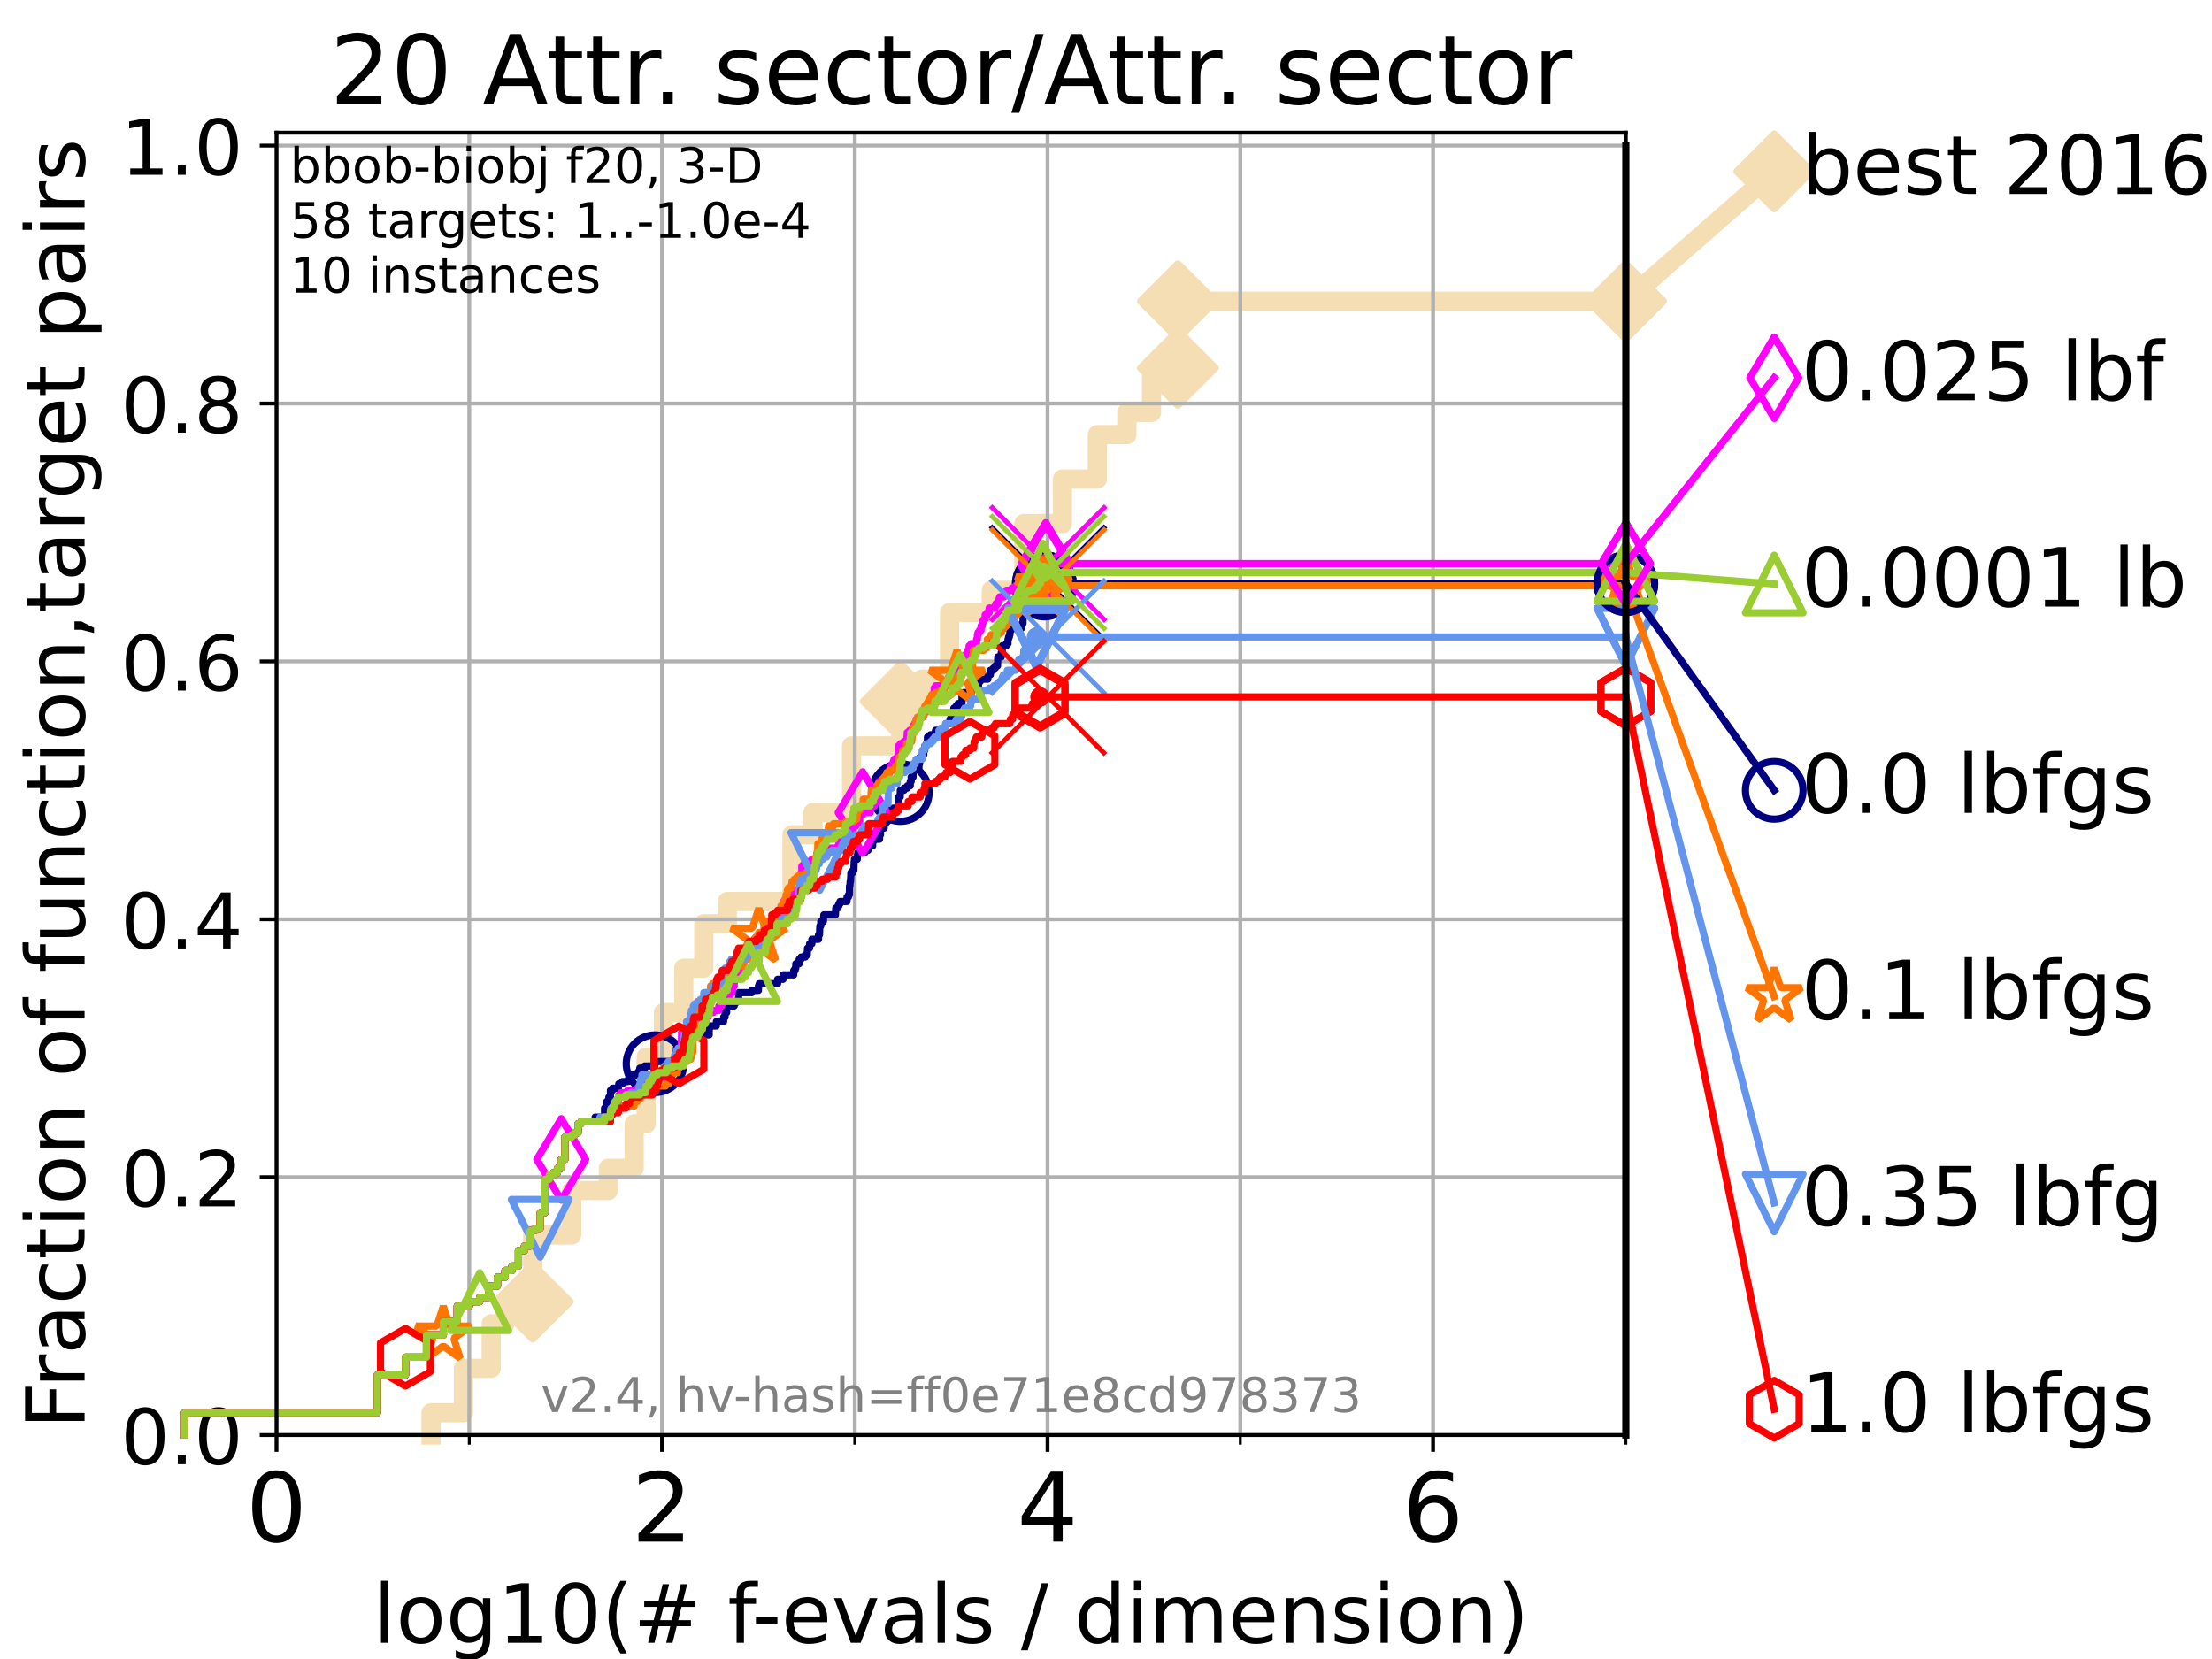 <?xml version="1.0" encoding="utf-8" standalone="no"?>
<!DOCTYPE svg PUBLIC "-//W3C//DTD SVG 1.1//EN"
  "http://www.w3.org/Graphics/SVG/1.1/DTD/svg11.dtd">
<!-- Created with matplotlib (https://matplotlib.org/) -->
<svg height="345.6pt" version="1.1" viewBox="0 0 460.8 345.6" width="460.8pt" xmlns="http://www.w3.org/2000/svg" xmlns:xlink="http://www.w3.org/1999/xlink">
 <defs>
  <style type="text/css">*{stroke-linecap:butt;stroke-linejoin:round;}</style>
 </defs>
 <g id="figure_1">
  <g id="patch_1">
   <path d="M 0 345.6 
L 460.8 345.6 
L 460.8 0 
L 0 0 
z
" style="fill:#ffffff;"/>
  </g>
  <g id="axes_1">
   <g id="patch_2">
    <path d="M 57.6 298.944 
L 338.688 298.944 
L 338.688 27.648 
L 57.6 27.648 
z
" style="fill:#ffffff;"/>
   </g>
   <g id="line2d_1">
    <path d="M 89.79 298.944 
L 89.79 294.313 
L 96.552 294.313 
L 96.552 285.05 
L 102.331 285.05 
L 102.331 275.788 
L 105.21 275.788 
L 105.21 271.157 
L 110.969 271.157 
L 110.969 257.263 
L 119.097 257.263 
L 119.097 248.001 
L 126.729 248.001 
L 126.729 243.37 
L 132.101 243.37 
L 132.101 234.107 
L 134.591 234.107 
L 134.591 220.214 
L 138.199 220.214 
L 138.199 210.951 
L 142.442 210.951 
L 142.442 201.689 
L 146.609 201.689 
L 146.609 192.426 
L 151.502 192.426 
L 151.502 187.795 
L 164.986 187.795 
L 164.986 173.901 
L 169.36 173.901 
L 169.36 169.27 
L 177.397 169.27 
L 177.397 155.377 
L 187.628 155.377 
L 187.628 146.114 
L 191.964 146.114 
L 191.964 141.483 
L 197.805 141.483 
L 197.805 127.589 
L 206.504 127.589 
L 206.504 122.958 
L 213.278 122.958 
L 213.278 109.065 
L 221.314 109.065 
L 221.314 99.802 
L 228.598 99.802 
L 228.598 90.54 
L 234.75 90.54 
L 234.75 85.909 
L 239.886 85.909 
L 239.886 76.646 
L 245.382 76.646 
L 245.382 62.753 
L 338.688 62.753 
" style="fill:none;stroke:#f5deb3;stroke-linecap:square;stroke-width:4;"/>
   </g>
   <g id="line2d_2">
    <defs>
     <path d="M 0 7.778 
L 7.778 0 
L 0 -7.778 
L -7.778 0 
z
" id="m9bcd0d3f3d" style="stroke:#f5deb3;stroke-linejoin:miter;stroke-width:1.5;"/>
    </defs>
    <g>
     <use style="fill:#f5deb3;stroke:#f5deb3;stroke-linejoin:miter;stroke-width:1.5;" x="110.969" xlink:href="#m9bcd0d3f3d" y="271.157"/>
     <use style="fill:#f5deb3;stroke:#f5deb3;stroke-linejoin:miter;stroke-width:1.5;" x="187.628" xlink:href="#m9bcd0d3f3d" y="146.114"/>
     <use style="fill:#f5deb3;stroke:#f5deb3;stroke-linejoin:miter;stroke-width:1.5;" x="245.382" xlink:href="#m9bcd0d3f3d" y="76.646"/>
     <use style="fill:#f5deb3;stroke:#f5deb3;stroke-linejoin:miter;stroke-width:1.5;" x="245.382" xlink:href="#m9bcd0d3f3d" y="62.753"/>
     <use style="fill:#f5deb3;stroke:#f5deb3;stroke-linejoin:miter;stroke-width:1.5;" x="338.688" xlink:href="#m9bcd0d3f3d" y="62.753"/>
    </g>
   </g>
   <g id="line2d_3">
    <path style="fill:none;stroke:#f5deb3;stroke-linecap:square;stroke-width:4;"/>
    <g/>
   </g>
   <g id="line2d_4">
    <path d="M 338.688 62.753 
L 369.608 35.706 
" style="fill:none;stroke:#f5deb3;stroke-linecap:square;stroke-width:4;"/>
    <g>
     <use style="fill:#f5deb3;stroke:#f5deb3;stroke-linejoin:miter;stroke-width:1.5;" x="338.688" xlink:href="#m9bcd0d3f3d" y="62.753"/>
     <use style="fill:#f5deb3;stroke:#f5deb3;stroke-linejoin:miter;stroke-width:1.5;" x="369.608" xlink:href="#m9bcd0d3f3d" y="35.706"/>
    </g>
   </g>
   <g id="matplotlib.axis_1">
    <g id="xtick_1">
     <g id="line2d_5">
      <path clip-path="url(#p5950939c06)" d="M 57.6 298.944 
L 57.6 27.648 
" style="fill:none;stroke:#b0b0b0;stroke-linecap:square;stroke-width:0.8;"/>
     </g>
     <g id="line2d_6">
      <defs>
       <path d="M 0 0 
L 0 3.5 
" id="me10aefac24" style="stroke:#000000;stroke-width:0.8;"/>
      </defs>
      <g>
       <use style="stroke:#000000;stroke-width:0.8;" x="57.6" xlink:href="#me10aefac24" y="298.944"/>
      </g>
     </g>
     <g id="text_1">
      <!-- 0 -->
      <g transform="translate(51.237 321.141)scale(0.2 -0.2)">
       <defs>
        <path d="M 31.781 66.406 
Q 24.172 66.406 20.328 58.906 
Q 16.5 51.422 16.5 36.375 
Q 16.5 21.391 20.328 13.891 
Q 24.172 6.391 31.781 6.391 
Q 39.453 6.391 43.281 13.891 
Q 47.125 21.391 47.125 36.375 
Q 47.125 51.422 43.281 58.906 
Q 39.453 66.406 31.781 66.406 
z
M 31.781 74.219 
Q 44.047 74.219 50.516 64.516 
Q 56.984 54.828 56.984 36.375 
Q 56.984 17.969 50.516 8.266 
Q 44.047 -1.422 31.781 -1.422 
Q 19.531 -1.422 13.062 8.266 
Q 6.594 17.969 6.594 36.375 
Q 6.594 54.828 13.062 64.516 
Q 19.531 74.219 31.781 74.219 
z
" id="DejaVuSans-48"/>
       </defs>
       <use xlink:href="#DejaVuSans-48"/>
      </g>
     </g>
    </g>
    <g id="xtick_2">
     <g id="line2d_7">
      <path clip-path="url(#p5950939c06)" d="M 137.911 298.944 
L 137.911 27.648 
" style="fill:none;stroke:#b0b0b0;stroke-linecap:square;stroke-width:0.8;"/>
     </g>
     <g id="line2d_8">
      <g>
       <use style="stroke:#000000;stroke-width:0.8;" x="137.911" xlink:href="#me10aefac24" y="298.944"/>
      </g>
     </g>
     <g id="text_2">
      <!-- 2 -->
      <g transform="translate(131.548 321.141)scale(0.2 -0.2)">
       <defs>
        <path d="M 19.188 8.297 
L 53.609 8.297 
L 53.609 0 
L 7.328 0 
L 7.328 8.297 
Q 12.938 14.109 22.625 23.891 
Q 32.328 33.688 34.812 36.531 
Q 39.547 41.844 41.422 45.531 
Q 43.312 49.219 43.312 52.781 
Q 43.312 58.594 39.234 62.25 
Q 35.156 65.922 28.609 65.922 
Q 23.969 65.922 18.812 64.312 
Q 13.672 62.703 7.812 59.422 
L 7.812 69.391 
Q 13.766 71.781 18.938 73 
Q 24.125 74.219 28.422 74.219 
Q 39.75 74.219 46.484 68.547 
Q 53.219 62.891 53.219 53.422 
Q 53.219 48.922 51.531 44.891 
Q 49.859 40.875 45.406 35.406 
Q 44.188 33.984 37.641 27.219 
Q 31.109 20.453 19.188 8.297 
z
" id="DejaVuSans-50"/>
       </defs>
       <use xlink:href="#DejaVuSans-50"/>
      </g>
     </g>
    </g>
    <g id="xtick_3">
     <g id="line2d_9">
      <path clip-path="url(#p5950939c06)" d="M 218.222 298.944 
L 218.222 27.648 
" style="fill:none;stroke:#b0b0b0;stroke-linecap:square;stroke-width:0.8;"/>
     </g>
     <g id="line2d_10">
      <g>
       <use style="stroke:#000000;stroke-width:0.8;" x="218.222" xlink:href="#me10aefac24" y="298.944"/>
      </g>
     </g>
     <g id="text_3">
      <!-- 4 -->
      <g transform="translate(211.859 321.141)scale(0.2 -0.2)">
       <defs>
        <path d="M 37.797 64.312 
L 12.891 25.391 
L 37.797 25.391 
z
M 35.203 72.906 
L 47.609 72.906 
L 47.609 25.391 
L 58.016 25.391 
L 58.016 17.188 
L 47.609 17.188 
L 47.609 0 
L 37.797 0 
L 37.797 17.188 
L 4.891 17.188 
L 4.891 26.703 
z
" id="DejaVuSans-52"/>
       </defs>
       <use xlink:href="#DejaVuSans-52"/>
      </g>
     </g>
    </g>
    <g id="xtick_4">
     <g id="line2d_11">
      <path clip-path="url(#p5950939c06)" d="M 298.533 298.944 
L 298.533 27.648 
" style="fill:none;stroke:#b0b0b0;stroke-linecap:square;stroke-width:0.8;"/>
     </g>
     <g id="line2d_12">
      <g>
       <use style="stroke:#000000;stroke-width:0.8;" x="298.533" xlink:href="#me10aefac24" y="298.944"/>
      </g>
     </g>
     <g id="text_4">
      <!-- 6 -->
      <g transform="translate(292.17 321.141)scale(0.2 -0.2)">
       <defs>
        <path d="M 33.016 40.375 
Q 26.375 40.375 22.484 35.828 
Q 18.609 31.297 18.609 23.391 
Q 18.609 15.531 22.484 10.953 
Q 26.375 6.391 33.016 6.391 
Q 39.656 6.391 43.531 10.953 
Q 47.406 15.531 47.406 23.391 
Q 47.406 31.297 43.531 35.828 
Q 39.656 40.375 33.016 40.375 
z
M 52.594 71.297 
L 52.594 62.312 
Q 48.875 64.062 45.094 64.984 
Q 41.312 65.922 37.594 65.922 
Q 27.828 65.922 22.672 59.328 
Q 17.531 52.734 16.797 39.406 
Q 19.672 43.656 24.016 45.922 
Q 28.375 48.188 33.594 48.188 
Q 44.578 48.188 50.953 41.516 
Q 57.328 34.859 57.328 23.391 
Q 57.328 12.156 50.688 5.359 
Q 44.047 -1.422 33.016 -1.422 
Q 20.359 -1.422 13.672 8.266 
Q 6.984 17.969 6.984 36.375 
Q 6.984 53.656 15.188 63.938 
Q 23.391 74.219 37.203 74.219 
Q 40.922 74.219 44.703 73.484 
Q 48.484 72.75 52.594 71.297 
z
" id="DejaVuSans-54"/>
       </defs>
       <use xlink:href="#DejaVuSans-54"/>
      </g>
     </g>
    </g>
    <g id="xtick_5">
     <g id="line2d_13">
      <path clip-path="url(#p5950939c06)" d="M 97.755 298.944 
L 97.755 27.648 
" style="fill:none;stroke:#b0b0b0;stroke-linecap:square;stroke-width:0.8;"/>
     </g>
     <g id="line2d_14">
      <defs>
       <path d="M 0 0 
L 0 2 
" id="m71a6e38515" style="stroke:#000000;stroke-width:0.6;"/>
      </defs>
      <g>
       <use style="stroke:#000000;stroke-width:0.6;" x="97.755" xlink:href="#m71a6e38515" y="298.944"/>
      </g>
     </g>
    </g>
    <g id="xtick_6">
     <g id="line2d_15">
      <path clip-path="url(#p5950939c06)" d="M 178.066 298.944 
L 178.066 27.648 
" style="fill:none;stroke:#b0b0b0;stroke-linecap:square;stroke-width:0.8;"/>
     </g>
     <g id="line2d_16">
      <g>
       <use style="stroke:#000000;stroke-width:0.6;" x="178.066" xlink:href="#m71a6e38515" y="298.944"/>
      </g>
     </g>
    </g>
    <g id="xtick_7">
     <g id="line2d_17">
      <path clip-path="url(#p5950939c06)" d="M 258.377 298.944 
L 258.377 27.648 
" style="fill:none;stroke:#b0b0b0;stroke-linecap:square;stroke-width:0.8;"/>
     </g>
     <g id="line2d_18">
      <g>
       <use style="stroke:#000000;stroke-width:0.6;" x="258.377" xlink:href="#m71a6e38515" y="298.944"/>
      </g>
     </g>
    </g>
    <g id="xtick_8">
     <g id="line2d_19">
      <path clip-path="url(#p5950939c06)" d="M 338.688 298.944 
L 338.688 27.648 
" style="fill:none;stroke:#b0b0b0;stroke-linecap:square;stroke-width:0.8;"/>
     </g>
     <g id="line2d_20">
      <g>
       <use style="stroke:#000000;stroke-width:0.6;" x="338.688" xlink:href="#m71a6e38515" y="298.944"/>
      </g>
     </g>
    </g>
    <g id="text_5">
     <!-- log10(# f-evals / dimension) -->
     <g transform="translate(77.764 342.218)scale(0.17 -0.17)">
      <defs>
       <path d="M 9.422 75.984 
L 18.406 75.984 
L 18.406 0 
L 9.422 0 
z
" id="DejaVuSans-108"/>
       <path d="M 30.609 48.391 
Q 23.391 48.391 19.188 42.75 
Q 14.984 37.109 14.984 27.297 
Q 14.984 17.484 19.156 11.844 
Q 23.344 6.203 30.609 6.203 
Q 37.797 6.203 41.984 11.859 
Q 46.188 17.531 46.188 27.297 
Q 46.188 37.016 41.984 42.703 
Q 37.797 48.391 30.609 48.391 
z
M 30.609 56 
Q 42.328 56 49.016 48.375 
Q 55.719 40.766 55.719 27.297 
Q 55.719 13.875 49.016 6.219 
Q 42.328 -1.422 30.609 -1.422 
Q 18.844 -1.422 12.172 6.219 
Q 5.516 13.875 5.516 27.297 
Q 5.516 40.766 12.172 48.375 
Q 18.844 56 30.609 56 
z
" id="DejaVuSans-111"/>
       <path d="M 45.406 27.984 
Q 45.406 37.75 41.375 43.109 
Q 37.359 48.484 30.078 48.484 
Q 22.859 48.484 18.828 43.109 
Q 14.797 37.75 14.797 27.984 
Q 14.797 18.266 18.828 12.891 
Q 22.859 7.516 30.078 7.516 
Q 37.359 7.516 41.375 12.891 
Q 45.406 18.266 45.406 27.984 
z
M 54.391 6.781 
Q 54.391 -7.172 48.188 -13.984 
Q 42 -20.797 29.203 -20.797 
Q 24.469 -20.797 20.266 -20.094 
Q 16.062 -19.391 12.109 -17.922 
L 12.109 -9.188 
Q 16.062 -11.328 19.922 -12.344 
Q 23.781 -13.375 27.781 -13.375 
Q 36.625 -13.375 41.016 -8.766 
Q 45.406 -4.156 45.406 5.172 
L 45.406 9.625 
Q 42.625 4.781 38.281 2.391 
Q 33.938 0 27.875 0 
Q 17.828 0 11.672 7.656 
Q 5.516 15.328 5.516 27.984 
Q 5.516 40.672 11.672 48.328 
Q 17.828 56 27.875 56 
Q 33.938 56 38.281 53.609 
Q 42.625 51.219 45.406 46.391 
L 45.406 54.688 
L 54.391 54.688 
z
" id="DejaVuSans-103"/>
       <path d="M 12.406 8.297 
L 28.516 8.297 
L 28.516 63.922 
L 10.984 60.406 
L 10.984 69.391 
L 28.422 72.906 
L 38.281 72.906 
L 38.281 8.297 
L 54.391 8.297 
L 54.391 0 
L 12.406 0 
z
" id="DejaVuSans-49"/>
       <path d="M 31 75.875 
Q 24.469 64.656 21.281 53.656 
Q 18.109 42.672 18.109 31.391 
Q 18.109 20.125 21.312 9.062 
Q 24.516 -2 31 -13.188 
L 23.188 -13.188 
Q 15.875 -1.703 12.234 9.375 
Q 8.594 20.453 8.594 31.391 
Q 8.594 42.281 12.203 53.312 
Q 15.828 64.359 23.188 75.875 
z
" id="DejaVuSans-40"/>
       <path d="M 51.125 44 
L 36.922 44 
L 32.812 27.688 
L 47.125 27.688 
z
M 43.797 71.781 
L 38.719 51.516 
L 52.984 51.516 
L 58.109 71.781 
L 65.922 71.781 
L 60.891 51.516 
L 76.125 51.516 
L 76.125 44 
L 58.984 44 
L 54.984 27.688 
L 70.516 27.688 
L 70.516 20.219 
L 53.078 20.219 
L 48 0 
L 40.188 0 
L 45.219 20.219 
L 30.906 20.219 
L 25.875 0 
L 18.016 0 
L 23.094 20.219 
L 7.719 20.219 
L 7.719 27.688 
L 24.906 27.688 
L 29 44 
L 13.281 44 
L 13.281 51.516 
L 30.906 51.516 
L 35.891 71.781 
z
" id="DejaVuSans-35"/>
       <path id="DejaVuSans-32"/>
       <path d="M 37.109 75.984 
L 37.109 68.5 
L 28.516 68.5 
Q 23.688 68.5 21.797 66.547 
Q 19.922 64.594 19.922 59.516 
L 19.922 54.688 
L 34.719 54.688 
L 34.719 47.703 
L 19.922 47.703 
L 19.922 0 
L 10.891 0 
L 10.891 47.703 
L 2.297 47.703 
L 2.297 54.688 
L 10.891 54.688 
L 10.891 58.5 
Q 10.891 67.625 15.141 71.797 
Q 19.391 75.984 28.609 75.984 
z
" id="DejaVuSans-102"/>
       <path d="M 4.891 31.391 
L 31.203 31.391 
L 31.203 23.391 
L 4.891 23.391 
z
" id="DejaVuSans-45"/>
       <path d="M 56.203 29.594 
L 56.203 25.203 
L 14.891 25.203 
Q 15.484 15.922 20.484 11.062 
Q 25.484 6.203 34.422 6.203 
Q 39.594 6.203 44.453 7.469 
Q 49.312 8.734 54.109 11.281 
L 54.109 2.781 
Q 49.266 0.734 44.188 -0.344 
Q 39.109 -1.422 33.891 -1.422 
Q 20.797 -1.422 13.156 6.188 
Q 5.516 13.812 5.516 26.812 
Q 5.516 40.234 12.766 48.109 
Q 20.016 56 32.328 56 
Q 43.359 56 49.781 48.891 
Q 56.203 41.797 56.203 29.594 
z
M 47.219 32.234 
Q 47.125 39.594 43.094 43.984 
Q 39.062 48.391 32.422 48.391 
Q 24.906 48.391 20.391 44.141 
Q 15.875 39.891 15.188 32.172 
z
" id="DejaVuSans-101"/>
       <path d="M 2.984 54.688 
L 12.5 54.688 
L 29.594 8.797 
L 46.688 54.688 
L 56.203 54.688 
L 35.688 0 
L 23.484 0 
z
" id="DejaVuSans-118"/>
       <path d="M 34.281 27.484 
Q 23.391 27.484 19.188 25 
Q 14.984 22.516 14.984 16.5 
Q 14.984 11.719 18.141 8.906 
Q 21.297 6.109 26.703 6.109 
Q 34.188 6.109 38.703 11.406 
Q 43.219 16.703 43.219 25.484 
L 43.219 27.484 
z
M 52.203 31.203 
L 52.203 0 
L 43.219 0 
L 43.219 8.297 
Q 40.141 3.328 35.547 0.953 
Q 30.953 -1.422 24.312 -1.422 
Q 15.922 -1.422 10.953 3.297 
Q 6 8.016 6 15.922 
Q 6 25.141 12.172 29.828 
Q 18.359 34.516 30.609 34.516 
L 43.219 34.516 
L 43.219 35.406 
Q 43.219 41.609 39.141 45 
Q 35.062 48.391 27.688 48.391 
Q 23 48.391 18.547 47.266 
Q 14.109 46.141 10.016 43.891 
L 10.016 52.203 
Q 14.938 54.109 19.578 55.047 
Q 24.219 56 28.609 56 
Q 40.484 56 46.344 49.844 
Q 52.203 43.703 52.203 31.203 
z
" id="DejaVuSans-97"/>
       <path d="M 44.281 53.078 
L 44.281 44.578 
Q 40.484 46.531 36.375 47.5 
Q 32.281 48.484 27.875 48.484 
Q 21.188 48.484 17.844 46.438 
Q 14.5 44.391 14.5 40.281 
Q 14.5 37.156 16.891 35.375 
Q 19.281 33.594 26.516 31.984 
L 29.594 31.297 
Q 39.156 29.25 43.188 25.516 
Q 47.219 21.781 47.219 15.094 
Q 47.219 7.469 41.188 3.016 
Q 35.156 -1.422 24.609 -1.422 
Q 20.219 -1.422 15.453 -0.562 
Q 10.688 0.297 5.422 2 
L 5.422 11.281 
Q 10.406 8.688 15.234 7.391 
Q 20.062 6.109 24.812 6.109 
Q 31.156 6.109 34.562 8.281 
Q 37.984 10.453 37.984 14.406 
Q 37.984 18.062 35.516 20.016 
Q 33.062 21.969 24.703 23.781 
L 21.578 24.516 
Q 13.234 26.266 9.516 29.906 
Q 5.812 33.547 5.812 39.891 
Q 5.812 47.609 11.281 51.797 
Q 16.75 56 26.812 56 
Q 31.781 56 36.172 55.266 
Q 40.578 54.547 44.281 53.078 
z
" id="DejaVuSans-115"/>
       <path d="M 25.391 72.906 
L 33.688 72.906 
L 8.297 -9.281 
L 0 -9.281 
z
" id="DejaVuSans-47"/>
       <path d="M 45.406 46.391 
L 45.406 75.984 
L 54.391 75.984 
L 54.391 0 
L 45.406 0 
L 45.406 8.203 
Q 42.578 3.328 38.25 0.953 
Q 33.938 -1.422 27.875 -1.422 
Q 17.969 -1.422 11.734 6.484 
Q 5.516 14.406 5.516 27.297 
Q 5.516 40.188 11.734 48.094 
Q 17.969 56 27.875 56 
Q 33.938 56 38.25 53.625 
Q 42.578 51.266 45.406 46.391 
z
M 14.797 27.297 
Q 14.797 17.391 18.875 11.75 
Q 22.953 6.109 30.078 6.109 
Q 37.203 6.109 41.297 11.75 
Q 45.406 17.391 45.406 27.297 
Q 45.406 37.203 41.297 42.844 
Q 37.203 48.484 30.078 48.484 
Q 22.953 48.484 18.875 42.844 
Q 14.797 37.203 14.797 27.297 
z
" id="DejaVuSans-100"/>
       <path d="M 9.422 54.688 
L 18.406 54.688 
L 18.406 0 
L 9.422 0 
z
M 9.422 75.984 
L 18.406 75.984 
L 18.406 64.594 
L 9.422 64.594 
z
" id="DejaVuSans-105"/>
       <path d="M 52 44.188 
Q 55.375 50.25 60.062 53.125 
Q 64.75 56 71.094 56 
Q 79.641 56 84.281 50.016 
Q 88.922 44.047 88.922 33.016 
L 88.922 0 
L 79.891 0 
L 79.891 32.719 
Q 79.891 40.578 77.094 44.375 
Q 74.312 48.188 68.609 48.188 
Q 61.625 48.188 57.562 43.547 
Q 53.516 38.922 53.516 30.906 
L 53.516 0 
L 44.484 0 
L 44.484 32.719 
Q 44.484 40.625 41.703 44.406 
Q 38.922 48.188 33.109 48.188 
Q 26.219 48.188 22.156 43.531 
Q 18.109 38.875 18.109 30.906 
L 18.109 0 
L 9.078 0 
L 9.078 54.688 
L 18.109 54.688 
L 18.109 46.188 
Q 21.188 51.219 25.484 53.609 
Q 29.781 56 35.688 56 
Q 41.656 56 45.828 52.969 
Q 50 49.953 52 44.188 
z
" id="DejaVuSans-109"/>
       <path d="M 54.891 33.016 
L 54.891 0 
L 45.906 0 
L 45.906 32.719 
Q 45.906 40.484 42.875 44.328 
Q 39.844 48.188 33.797 48.188 
Q 26.516 48.188 22.312 43.547 
Q 18.109 38.922 18.109 30.906 
L 18.109 0 
L 9.078 0 
L 9.078 54.688 
L 18.109 54.688 
L 18.109 46.188 
Q 21.344 51.125 25.703 53.562 
Q 30.078 56 35.797 56 
Q 45.219 56 50.047 50.172 
Q 54.891 44.344 54.891 33.016 
z
" id="DejaVuSans-110"/>
       <path d="M 8.016 75.875 
L 15.828 75.875 
Q 23.141 64.359 26.781 53.312 
Q 30.422 42.281 30.422 31.391 
Q 30.422 20.453 26.781 9.375 
Q 23.141 -1.703 15.828 -13.188 
L 8.016 -13.188 
Q 14.5 -2 17.703 9.062 
Q 20.906 20.125 20.906 31.391 
Q 20.906 42.672 17.703 53.656 
Q 14.5 64.656 8.016 75.875 
z
" id="DejaVuSans-41"/>
      </defs>
      <use xlink:href="#DejaVuSans-108"/>
      <use x="27.783" xlink:href="#DejaVuSans-111"/>
      <use x="88.965" xlink:href="#DejaVuSans-103"/>
      <use x="152.441" xlink:href="#DejaVuSans-49"/>
      <use x="216.064" xlink:href="#DejaVuSans-48"/>
      <use x="279.688" xlink:href="#DejaVuSans-40"/>
      <use x="318.701" xlink:href="#DejaVuSans-35"/>
      <use x="402.49" xlink:href="#DejaVuSans-32"/>
      <use x="434.277" xlink:href="#DejaVuSans-102"/>
      <use x="463.982" xlink:href="#DejaVuSans-45"/>
      <use x="500.066" xlink:href="#DejaVuSans-101"/>
      <use x="561.59" xlink:href="#DejaVuSans-118"/>
      <use x="620.77" xlink:href="#DejaVuSans-97"/>
      <use x="682.049" xlink:href="#DejaVuSans-108"/>
      <use x="709.832" xlink:href="#DejaVuSans-115"/>
      <use x="761.932" xlink:href="#DejaVuSans-32"/>
      <use x="793.719" xlink:href="#DejaVuSans-47"/>
      <use x="827.41" xlink:href="#DejaVuSans-32"/>
      <use x="859.197" xlink:href="#DejaVuSans-100"/>
      <use x="922.674" xlink:href="#DejaVuSans-105"/>
      <use x="950.457" xlink:href="#DejaVuSans-109"/>
      <use x="1047.869" xlink:href="#DejaVuSans-101"/>
      <use x="1109.393" xlink:href="#DejaVuSans-110"/>
      <use x="1172.771" xlink:href="#DejaVuSans-115"/>
      <use x="1224.871" xlink:href="#DejaVuSans-105"/>
      <use x="1252.654" xlink:href="#DejaVuSans-111"/>
      <use x="1313.836" xlink:href="#DejaVuSans-110"/>
      <use x="1377.215" xlink:href="#DejaVuSans-41"/>
     </g>
    </g>
   </g>
   <g id="matplotlib.axis_2">
    <g id="ytick_1">
     <g id="line2d_21">
      <path clip-path="url(#p5950939c06)" d="M 57.6 298.944 
L 338.688 298.944 
" style="fill:none;stroke:#b0b0b0;stroke-linecap:square;stroke-width:0.8;"/>
     </g>
     <g id="line2d_22">
      <defs>
       <path d="M 0 0 
L -3.5 0 
" id="md5f8d173ee" style="stroke:#000000;stroke-width:0.8;"/>
      </defs>
      <g>
       <use style="stroke:#000000;stroke-width:0.8;" x="57.6" xlink:href="#md5f8d173ee" y="298.944"/>
      </g>
     </g>
     <g id="text_6">
      <!-- 0.0 -->
      <g transform="translate(25.155 305.023)scale(0.16 -0.16)">
       <defs>
        <path d="M 10.688 12.406 
L 21 12.406 
L 21 0 
L 10.688 0 
z
" id="DejaVuSans-46"/>
       </defs>
       <use xlink:href="#DejaVuSans-48"/>
       <use x="63.623" xlink:href="#DejaVuSans-46"/>
       <use x="95.41" xlink:href="#DejaVuSans-48"/>
      </g>
     </g>
    </g>
    <g id="ytick_2">
     <g id="line2d_23">
      <path clip-path="url(#p5950939c06)" d="M 57.6 245.222 
L 338.688 245.222 
" style="fill:none;stroke:#b0b0b0;stroke-linecap:square;stroke-width:0.8;"/>
     </g>
     <g id="line2d_24">
      <g>
       <use style="stroke:#000000;stroke-width:0.8;" x="57.6" xlink:href="#md5f8d173ee" y="245.222"/>
      </g>
     </g>
     <g id="text_7">
      <!-- 0.2 -->
      <g transform="translate(25.155 251.301)scale(0.16 -0.16)">
       <use xlink:href="#DejaVuSans-48"/>
       <use x="63.623" xlink:href="#DejaVuSans-46"/>
       <use x="95.41" xlink:href="#DejaVuSans-50"/>
      </g>
     </g>
    </g>
    <g id="ytick_3">
     <g id="line2d_25">
      <path clip-path="url(#p5950939c06)" d="M 57.6 191.5 
L 338.688 191.5 
" style="fill:none;stroke:#b0b0b0;stroke-linecap:square;stroke-width:0.8;"/>
     </g>
     <g id="line2d_26">
      <g>
       <use style="stroke:#000000;stroke-width:0.8;" x="57.6" xlink:href="#md5f8d173ee" y="191.5"/>
      </g>
     </g>
     <g id="text_8">
      <!-- 0.4 -->
      <g transform="translate(25.155 197.579)scale(0.16 -0.16)">
       <use xlink:href="#DejaVuSans-48"/>
       <use x="63.623" xlink:href="#DejaVuSans-46"/>
       <use x="95.41" xlink:href="#DejaVuSans-52"/>
      </g>
     </g>
    </g>
    <g id="ytick_4">
     <g id="line2d_27">
      <path clip-path="url(#p5950939c06)" d="M 57.6 137.778 
L 338.688 137.778 
" style="fill:none;stroke:#b0b0b0;stroke-linecap:square;stroke-width:0.8;"/>
     </g>
     <g id="line2d_28">
      <g>
       <use style="stroke:#000000;stroke-width:0.8;" x="57.6" xlink:href="#md5f8d173ee" y="137.778"/>
      </g>
     </g>
     <g id="text_9">
      <!-- 0.6 -->
      <g transform="translate(25.155 143.857)scale(0.16 -0.16)">
       <use xlink:href="#DejaVuSans-48"/>
       <use x="63.623" xlink:href="#DejaVuSans-46"/>
       <use x="95.41" xlink:href="#DejaVuSans-54"/>
      </g>
     </g>
    </g>
    <g id="ytick_5">
     <g id="line2d_29">
      <path clip-path="url(#p5950939c06)" d="M 57.6 84.056 
L 338.688 84.056 
" style="fill:none;stroke:#b0b0b0;stroke-linecap:square;stroke-width:0.8;"/>
     </g>
     <g id="line2d_30">
      <g>
       <use style="stroke:#000000;stroke-width:0.8;" x="57.6" xlink:href="#md5f8d173ee" y="84.056"/>
      </g>
     </g>
     <g id="text_10">
      <!-- 0.8 -->
      <g transform="translate(25.155 90.135)scale(0.16 -0.16)">
       <defs>
        <path d="M 31.781 34.625 
Q 24.75 34.625 20.719 30.859 
Q 16.703 27.094 16.703 20.516 
Q 16.703 13.922 20.719 10.156 
Q 24.75 6.391 31.781 6.391 
Q 38.812 6.391 42.859 10.172 
Q 46.922 13.969 46.922 20.516 
Q 46.922 27.094 42.891 30.859 
Q 38.875 34.625 31.781 34.625 
z
M 21.922 38.812 
Q 15.578 40.375 12.031 44.719 
Q 8.5 49.078 8.5 55.328 
Q 8.5 64.062 14.719 69.141 
Q 20.953 74.219 31.781 74.219 
Q 42.672 74.219 48.875 69.141 
Q 55.078 64.062 55.078 55.328 
Q 55.078 49.078 51.531 44.719 
Q 48 40.375 41.703 38.812 
Q 48.828 37.156 52.797 32.312 
Q 56.781 27.484 56.781 20.516 
Q 56.781 9.906 50.312 4.234 
Q 43.844 -1.422 31.781 -1.422 
Q 19.734 -1.422 13.25 4.234 
Q 6.781 9.906 6.781 20.516 
Q 6.781 27.484 10.781 32.312 
Q 14.797 37.156 21.922 38.812 
z
M 18.312 54.391 
Q 18.312 48.734 21.844 45.562 
Q 25.391 42.391 31.781 42.391 
Q 38.141 42.391 41.719 45.562 
Q 45.312 48.734 45.312 54.391 
Q 45.312 60.062 41.719 63.234 
Q 38.141 66.406 31.781 66.406 
Q 25.391 66.406 21.844 63.234 
Q 18.312 60.062 18.312 54.391 
z
" id="DejaVuSans-56"/>
       </defs>
       <use xlink:href="#DejaVuSans-48"/>
       <use x="63.623" xlink:href="#DejaVuSans-46"/>
       <use x="95.41" xlink:href="#DejaVuSans-56"/>
      </g>
     </g>
    </g>
    <g id="ytick_6">
     <g id="line2d_31">
      <path clip-path="url(#p5950939c06)" d="M 57.6 30.334 
L 338.688 30.334 
" style="fill:none;stroke:#b0b0b0;stroke-linecap:square;stroke-width:0.8;"/>
     </g>
     <g id="line2d_32">
      <g>
       <use style="stroke:#000000;stroke-width:0.8;" x="57.6" xlink:href="#md5f8d173ee" y="30.334"/>
      </g>
     </g>
     <g id="text_11">
      <!-- 1.0 -->
      <g transform="translate(25.155 36.413)scale(0.16 -0.16)">
       <use xlink:href="#DejaVuSans-49"/>
       <use x="63.623" xlink:href="#DejaVuSans-46"/>
       <use x="95.41" xlink:href="#DejaVuSans-48"/>
      </g>
     </g>
    </g>
    <g id="text_12">
     <!-- Fraction of function,target pairs -->
     <g transform="translate(17.62 297.681)rotate(-90)scale(0.17 -0.17)">
      <defs>
       <path d="M 9.812 72.906 
L 51.703 72.906 
L 51.703 64.594 
L 19.672 64.594 
L 19.672 43.109 
L 48.578 43.109 
L 48.578 34.812 
L 19.672 34.812 
L 19.672 0 
L 9.812 0 
z
" id="DejaVuSans-70"/>
       <path d="M 41.109 46.297 
Q 39.594 47.172 37.812 47.578 
Q 36.031 48 33.891 48 
Q 26.266 48 22.188 43.047 
Q 18.109 38.094 18.109 28.812 
L 18.109 0 
L 9.078 0 
L 9.078 54.688 
L 18.109 54.688 
L 18.109 46.188 
Q 20.953 51.172 25.484 53.578 
Q 30.031 56 36.531 56 
Q 37.453 56 38.578 55.875 
Q 39.703 55.766 41.062 55.516 
z
" id="DejaVuSans-114"/>
       <path d="M 48.781 52.594 
L 48.781 44.188 
Q 44.969 46.297 41.141 47.344 
Q 37.312 48.391 33.406 48.391 
Q 24.656 48.391 19.812 42.844 
Q 14.984 37.312 14.984 27.297 
Q 14.984 17.281 19.812 11.734 
Q 24.656 6.203 33.406 6.203 
Q 37.312 6.203 41.141 7.25 
Q 44.969 8.297 48.781 10.406 
L 48.781 2.094 
Q 45.016 0.344 40.984 -0.531 
Q 36.969 -1.422 32.422 -1.422 
Q 20.062 -1.422 12.781 6.344 
Q 5.516 14.109 5.516 27.297 
Q 5.516 40.672 12.859 48.328 
Q 20.219 56 33.016 56 
Q 37.156 56 41.109 55.141 
Q 45.062 54.297 48.781 52.594 
z
" id="DejaVuSans-99"/>
       <path d="M 18.312 70.219 
L 18.312 54.688 
L 36.812 54.688 
L 36.812 47.703 
L 18.312 47.703 
L 18.312 18.016 
Q 18.312 11.328 20.141 9.422 
Q 21.969 7.516 27.594 7.516 
L 36.812 7.516 
L 36.812 0 
L 27.594 0 
Q 17.188 0 13.234 3.875 
Q 9.281 7.766 9.281 18.016 
L 9.281 47.703 
L 2.688 47.703 
L 2.688 54.688 
L 9.281 54.688 
L 9.281 70.219 
z
" id="DejaVuSans-116"/>
       <path d="M 8.5 21.578 
L 8.5 54.688 
L 17.484 54.688 
L 17.484 21.922 
Q 17.484 14.156 20.5 10.266 
Q 23.531 6.391 29.594 6.391 
Q 36.859 6.391 41.078 11.031 
Q 45.312 15.672 45.312 23.688 
L 45.312 54.688 
L 54.297 54.688 
L 54.297 0 
L 45.312 0 
L 45.312 8.406 
Q 42.047 3.422 37.719 1 
Q 33.406 -1.422 27.688 -1.422 
Q 18.266 -1.422 13.375 4.438 
Q 8.5 10.297 8.5 21.578 
z
M 31.109 56 
z
" id="DejaVuSans-117"/>
       <path d="M 11.719 12.406 
L 22.016 12.406 
L 22.016 4 
L 14.016 -11.625 
L 7.719 -11.625 
L 11.719 4 
z
" id="DejaVuSans-44"/>
       <path d="M 18.109 8.203 
L 18.109 -20.797 
L 9.078 -20.797 
L 9.078 54.688 
L 18.109 54.688 
L 18.109 46.391 
Q 20.953 51.266 25.266 53.625 
Q 29.594 56 35.594 56 
Q 45.562 56 51.781 48.094 
Q 58.016 40.188 58.016 27.297 
Q 58.016 14.406 51.781 6.484 
Q 45.562 -1.422 35.594 -1.422 
Q 29.594 -1.422 25.266 0.953 
Q 20.953 3.328 18.109 8.203 
z
M 48.688 27.297 
Q 48.688 37.203 44.609 42.844 
Q 40.531 48.484 33.406 48.484 
Q 26.266 48.484 22.188 42.844 
Q 18.109 37.203 18.109 27.297 
Q 18.109 17.391 22.188 11.75 
Q 26.266 6.109 33.406 6.109 
Q 40.531 6.109 44.609 11.75 
Q 48.688 17.391 48.688 27.297 
z
" id="DejaVuSans-112"/>
      </defs>
      <use xlink:href="#DejaVuSans-70"/>
      <use x="50.27" xlink:href="#DejaVuSans-114"/>
      <use x="91.383" xlink:href="#DejaVuSans-97"/>
      <use x="152.662" xlink:href="#DejaVuSans-99"/>
      <use x="207.643" xlink:href="#DejaVuSans-116"/>
      <use x="246.852" xlink:href="#DejaVuSans-105"/>
      <use x="274.635" xlink:href="#DejaVuSans-111"/>
      <use x="335.816" xlink:href="#DejaVuSans-110"/>
      <use x="399.195" xlink:href="#DejaVuSans-32"/>
      <use x="430.982" xlink:href="#DejaVuSans-111"/>
      <use x="492.164" xlink:href="#DejaVuSans-102"/>
      <use x="527.369" xlink:href="#DejaVuSans-32"/>
      <use x="559.156" xlink:href="#DejaVuSans-102"/>
      <use x="594.361" xlink:href="#DejaVuSans-117"/>
      <use x="657.74" xlink:href="#DejaVuSans-110"/>
      <use x="721.119" xlink:href="#DejaVuSans-99"/>
      <use x="776.1" xlink:href="#DejaVuSans-116"/>
      <use x="815.309" xlink:href="#DejaVuSans-105"/>
      <use x="843.092" xlink:href="#DejaVuSans-111"/>
      <use x="904.273" xlink:href="#DejaVuSans-110"/>
      <use x="967.652" xlink:href="#DejaVuSans-44"/>
      <use x="999.439" xlink:href="#DejaVuSans-116"/>
      <use x="1038.648" xlink:href="#DejaVuSans-97"/>
      <use x="1099.928" xlink:href="#DejaVuSans-114"/>
      <use x="1139.291" xlink:href="#DejaVuSans-103"/>
      <use x="1202.768" xlink:href="#DejaVuSans-101"/>
      <use x="1264.291" xlink:href="#DejaVuSans-116"/>
      <use x="1303.5" xlink:href="#DejaVuSans-32"/>
      <use x="1335.287" xlink:href="#DejaVuSans-112"/>
      <use x="1398.764" xlink:href="#DejaVuSans-97"/>
      <use x="1460.043" xlink:href="#DejaVuSans-105"/>
      <use x="1487.826" xlink:href="#DejaVuSans-114"/>
      <use x="1528.939" xlink:href="#DejaVuSans-115"/>
     </g>
    </g>
   </g>
   <g id="line2d_33">
    <defs>
     <path d="M 0 1.5 
C 0.398 1.5 0.779 1.342 1.061 1.061 
C 1.342 0.779 1.5 0.398 1.5 0 
C 1.5 -0.398 1.342 -0.779 1.061 -1.061 
C 0.779 -1.342 0.398 -1.5 0 -1.5 
C -0.398 -1.5 -0.779 -1.342 -1.061 -1.061 
C -1.342 -0.779 -1.5 -0.398 -1.5 0 
C -1.5 0.398 -1.342 0.779 -1.061 1.061 
C -0.779 1.342 -0.398 1.5 0 1.5 
z
" id="m1547837b2f" style="stroke:#f5deb3;"/>
    </defs>
    <g>
     <use style="fill:#f5deb3;stroke:#f5deb3;" x="245.382" xlink:href="#m1547837b2f" y="62.753"/>
     <use style="fill:#f5deb3;stroke:#f5deb3;" x="245.382" xlink:href="#m1547837b2f" y="62.753"/>
    </g>
   </g>
   <g id="line2d_34">
    <defs>
     <path d="M 0 1.5 
C 0.398 1.5 0.779 1.342 1.061 1.061 
C 1.342 0.779 1.5 0.398 1.5 0 
C 1.5 -0.398 1.342 -0.779 1.061 -1.061 
C 0.779 -1.342 0.398 -1.5 0 -1.5 
C -0.398 -1.5 -0.779 -1.342 -1.061 -1.061 
C -1.342 -0.779 -1.5 -0.398 -1.5 0 
C -1.5 0.398 -1.342 0.779 -1.061 1.061 
C -0.779 1.342 -0.398 1.5 0 1.5 
z
" id="m729796d3f7" style="stroke:#000080;"/>
    </defs>
    <g>
     <use style="fill:#000080;stroke:#000080;" x="217.562" xlink:href="#m729796d3f7" y="121.569"/>
     <use style="fill:#000080;stroke:#000080;" x="217.562" xlink:href="#m729796d3f7" y="121.569"/>
    </g>
   </g>
   <g id="line2d_35">
    <path d="M 38.441 298.944 
L 38.441 294.313 
L 78.596 294.313 
L 78.596 286.44 
L 84.464 286.44 
L 84.464 282.735 
L 88.847 282.735 
L 88.847 278.104 
L 92.347 278.104 
L 92.347 275.325 
L 95.26 275.325 
L 95.26 272.083 
L 97.755 272.083 
L 97.755 271.157 
L 99.938 271.157 
L 99.938 270.231 
L 101.878 270.231 
L 101.878 267.915 
L 103.623 267.915 
L 103.623 266.062 
L 105.21 266.062 
L 105.21 264.673 
L 106.664 264.673 
L 106.664 263.747 
L 108.006 263.747 
L 108.006 260.505 
L 109.252 260.505 
L 109.252 259.579 
L 110.415 259.579 
L 110.415 256.337 
L 111.506 256.337 
L 111.506 255.874 
L 112.532 255.874 
L 112.532 252.632 
L 113.501 252.632 
L 113.501 245.685 
L 114.419 245.685 
L 114.419 244.759 
L 115.291 244.759 
L 115.291 244.296 
L 116.122 244.296 
L 116.122 243.37 
L 116.914 243.37 
L 116.914 241.517 
L 117.673 241.517 
L 117.673 236.886 
L 119.097 236.886 
L 119.097 236.423 
L 119.768 236.423 
L 119.768 235.96 
L 120.414 235.96 
L 120.414 234.107 
L 121.037 234.107 
L 121.037 233.644 
L 123.985 233.644 
L 123.985 232.718 
L 125.939 232.718 
L 125.939 230.865 
L 126.395 230.865 
L 126.395 229.476 
L 126.839 229.476 
L 126.839 228.55 
L 127.165 228.55 
L 127.165 227.16 
L 127.59 227.16 
L 127.59 226.697 
L 128.808 226.697 
L 128.905 225.771 
L 129.668 225.771 
L 129.668 225.308 
L 130.84 225.308 
L 130.84 224.845 
L 131.185 224.845 
L 131.185 223.918 
L 132.816 223.918 
L 132.816 223.455 
L 133.125 223.455 
L 133.125 222.992 
L 133.277 222.992 
L 133.277 222.529 
L 134.308 222.529 
L 134.308 222.066 
L 136.393 222.066 
L 136.457 221.14 
L 140.298 221.14 
L 140.298 220.677 
L 140.699 220.677 
L 140.699 219.287 
L 140.896 219.287 
L 140.896 218.361 
L 141.235 218.361 
L 141.235 217.898 
L 142.708 217.898 
L 142.708 217.435 
L 144.148 217.435 
L 144.148 215.582 
L 147.736 215.582 
L 147.736 214.193 
L 147.868 214.193 
L 147.868 213.73 
L 149.226 213.73 
L 149.226 212.804 
L 150.739 212.804 
L 150.739 211.877 
L 151.042 211.877 
L 151.042 210.951 
L 151.368 210.951 
L 151.368 210.025 
L 151.555 210.025 
L 151.555 209.562 
L 152.934 209.562 
L 152.934 209.099 
L 153.154 209.099 
L 153.154 208.635 
L 153.867 208.635 
L 153.867 206.783 
L 156.618 206.783 
L 156.618 206.32 
L 157.994 206.32 
L 157.994 205.394 
L 158.141 205.394 
L 158.141 204.931 
L 161.985 204.931 
L 161.985 204.004 
L 163.13 204.004 
L 163.13 203.078 
L 165.351 203.078 
L 165.351 202.152 
L 165.638 202.152 
L 165.638 201.689 
L 165.78 201.689 
L 165.78 200.762 
L 166.482 200.762 
L 166.482 199.836 
L 166.873 199.836 
L 166.873 199.373 
L 167.746 199.373 
L 167.746 198.91 
L 168.171 198.91 
L 168.212 197.521 
L 168.647 197.521 
L 168.647 196.594 
L 169.129 196.594 
L 169.129 195.668 
L 170.509 195.668 
L 170.509 194.742 
L 170.714 194.742 
L 170.785 192.889 
L 170.978 192.889 
L 170.978 191.963 
L 171.519 191.963 
L 171.62 190.574 
L 174.036 190.574 
L 174.095 189.184 
L 174.556 189.184 
L 174.556 188.721 
L 174.754 188.721 
L 174.754 188.258 
L 174.991 188.258 
L 174.991 187.795 
L 176.447 187.795 
L 176.447 186.869 
L 176.751 186.869 
L 176.751 186.406 
L 176.938 186.406 
L 176.969 184.553 
L 177.049 184.553 
L 177.098 183.627 
L 177.172 183.627 
L 177.263 181.775 
L 177.655 181.775 
L 177.655 181.311 
L 177.868 181.311 
L 177.938 179.459 
L 177.985 179.459 
L 177.985 178.996 
L 178.587 178.996 
L 178.644 178.07 
L 178.728 178.07 
L 178.728 177.606 
L 180.182 177.606 
L 180.182 177.143 
L 180.834 177.143 
L 180.834 176.217 
L 181.79 176.217 
L 181.79 175.291 
L 181.976 175.291 
L 181.976 174.828 
L 183.222 174.828 
L 183.222 173.901 
L 183.42 173.901 
L 183.42 172.512 
L 184.198 172.512 
L 184.198 171.586 
L 184.498 171.586 
L 184.498 171.123 
L 184.903 171.123 
L 184.966 169.27 
L 185.176 169.27 
L 185.176 168.807 
L 186.128 168.807 
L 186.128 168.344 
L 187.141 168.344 
L 187.183 166.028 
L 187.534 166.028 
L 187.548 164.639 
L 188.327 164.639 
L 188.327 164.176 
L 189.026 164.176 
L 189.026 163.713 
L 189.623 163.713 
L 189.623 162.787 
L 189.82 162.787 
L 189.82 161.86 
L 190.212 161.86 
L 190.221 160.008 
L 191.429 160.008 
L 191.483 159.082 
L 191.572 159.082 
L 191.657 157.692 
L 192.208 157.692 
L 192.208 157.229 
L 192.434 157.229 
L 192.437 156.303 
L 192.64 156.303 
L 192.64 155.377 
L 192.996 155.377 
L 192.996 154.914 
L 193.168 154.914 
L 193.215 153.524 
L 193.83 153.524 
L 193.83 153.061 
L 194.794 153.061 
L 194.89 152.135 
L 196.97 152.135 
L 197.028 150.745 
L 197.906 150.745 
L 197.906 149.819 
L 198.076 149.819 
L 198.172 148.893 
L 198.311 148.893 
L 198.311 148.43 
L 198.56 148.43 
L 198.56 147.967 
L 198.707 147.967 
L 198.707 147.504 
L 199.212 147.504 
L 199.212 147.04 
L 199.556 147.04 
L 199.556 146.577 
L 200.398 146.577 
L 200.408 144.725 
L 200.801 144.725 
L 200.801 144.262 
L 202.331 144.262 
L 202.331 143.336 
L 202.81 143.336 
L 202.81 142.872 
L 203.84 142.872 
L 203.916 141.946 
L 204.233 141.946 
L 204.233 141.483 
L 205.785 141.483 
L 205.811 140.557 
L 206.307 140.557 
L 206.307 139.631 
L 206.936 139.631 
L 206.936 139.167 
L 207.351 139.167 
L 207.351 138.704 
L 207.812 138.704 
L 207.85 136.852 
L 208.582 136.852 
L 208.582 135.926 
L 208.78 135.926 
L 208.788 134.536 
L 209.616 134.536 
L 209.616 134.073 
L 209.983 134.073 
L 209.983 133.147 
L 210.102 133.147 
L 210.102 132.684 
L 210.266 132.684 
L 210.266 132.221 
L 210.381 132.221 
L 210.381 131.294 
L 210.682 131.294 
L 210.682 130.831 
L 212.854 130.831 
L 212.854 129.905 
L 213.102 129.905 
L 213.135 128.516 
L 213.213 128.516 
L 213.213 128.053 
L 214.533 128.053 
L 214.533 127.589 
L 214.649 127.589 
L 214.649 127.126 
L 214.768 127.126 
L 214.768 126.663 
L 214.972 126.663 
L 214.972 125.737 
L 216.021 125.737 
L 216.067 123.884 
L 217.14 123.884 
L 217.14 123.421 
L 217.295 123.421 
L 217.4 122.495 
L 217.562 122.495 
L 217.562 121.569 
L 338.688 121.569 
L 338.688 121.569 
" style="fill:none;stroke:#000080;stroke-linecap:square;stroke-width:1.5;"/>
   </g>
   <g id="line2d_36">
    <defs>
     <path d="M 0 6 
C 1.591 6 3.117 5.368 4.243 4.243 
C 5.368 3.117 6 1.591 6 0 
C 6 -1.591 5.368 -3.117 4.243 -4.243 
C 3.117 -5.368 1.591 -6 0 -6 
C -1.591 -6 -3.117 -5.368 -4.243 -4.243 
C -5.368 -3.117 -6 -1.591 -6 0 
C -6 1.591 -5.368 3.117 -4.243 4.243 
C -3.117 5.368 -1.591 6 0 6 
z
" id="m05bf240b22" style="stroke:#000080;stroke-width:1.5;"/>
    </defs>
    <g>
     <use style="fill-opacity:0;stroke:#000080;stroke-width:1.5;" x="136.457" xlink:href="#m05bf240b22" y="221.603"/>
     <use style="fill-opacity:0;stroke:#000080;stroke-width:1.5;" x="187.548" xlink:href="#m05bf240b22" y="165.102"/>
     <use style="fill-opacity:0;stroke:#000080;stroke-width:1.5;" x="217.562" xlink:href="#m05bf240b22" y="122.495"/>
     <use style="fill-opacity:0;stroke:#000080;stroke-width:1.5;" x="217.562" xlink:href="#m05bf240b22" y="121.569"/>
     <use style="fill-opacity:0;stroke:#000080;stroke-width:1.5;" x="217.562" xlink:href="#m05bf240b22" y="121.569"/>
     <use style="fill-opacity:0;stroke:#000080;stroke-width:1.5;" x="338.688" xlink:href="#m05bf240b22" y="121.569"/>
    </g>
   </g>
   <g id="line2d_37">
    <path style="fill:none;stroke:#000080;stroke-linecap:square;stroke-width:1.5;"/>
    <g/>
   </g>
   <g id="line2d_38">
    <path clip-path="url(#p5950939c06)" d="M 218.32 121.569 
" style="fill:none;stroke:#000080;stroke-linecap:square;stroke-width:1.5;"/>
    <defs>
     <path d="M -12 12 
L 12 -12 
M -12 -12 
L 12 12 
" id="mb0d7d710a3" style="stroke:#000080;"/>
    </defs>
    <g clip-path="url(#p5950939c06)">
     <use style="fill:#000080;stroke:#000080;" x="218.32" xlink:href="#mb0d7d710a3" y="121.569"/>
    </g>
   </g>
   <g id="line2d_39">
    <defs>
     <path d="M 0 1.5 
C 0.398 1.5 0.779 1.342 1.061 1.061 
C 1.342 0.779 1.5 0.398 1.5 0 
C 1.5 -0.398 1.342 -0.779 1.061 -1.061 
C 0.779 -1.342 0.398 -1.5 0 -1.5 
C -0.398 -1.5 -0.779 -1.342 -1.061 -1.061 
C -1.342 -0.779 -1.5 -0.398 -1.5 0 
C -1.5 0.398 -1.342 0.779 -1.061 1.061 
C -0.779 1.342 -0.398 1.5 0 1.5 
z
" id="m3bcc85a993" style="stroke:#ff00ff;"/>
    </defs>
    <g>
     <use style="fill:#ff00ff;stroke:#ff00ff;" x="217.849" xlink:href="#m3bcc85a993" y="117.401"/>
     <use style="fill:#ff00ff;stroke:#ff00ff;" x="217.849" xlink:href="#m3bcc85a993" y="117.401"/>
    </g>
   </g>
   <g id="line2d_40">
    <path d="M 38.441 298.944 
L 38.441 294.313 
L 78.596 294.313 
L 78.596 286.44 
L 84.464 286.44 
L 84.464 282.735 
L 88.847 282.735 
L 88.847 278.104 
L 92.347 278.104 
L 92.347 275.325 
L 95.26 275.325 
L 95.26 272.083 
L 97.755 272.083 
L 97.755 271.157 
L 99.938 271.157 
L 99.938 270.231 
L 101.878 270.231 
L 101.878 267.915 
L 103.623 267.915 
L 103.623 266.062 
L 105.21 266.062 
L 105.21 264.673 
L 106.664 264.673 
L 106.664 263.747 
L 108.006 263.747 
L 108.006 260.505 
L 109.252 260.505 
L 109.252 259.579 
L 110.415 259.579 
L 110.415 256.337 
L 111.506 256.337 
L 111.506 255.874 
L 112.532 255.874 
L 112.532 252.632 
L 113.501 252.632 
L 113.501 245.685 
L 114.419 245.685 
L 114.419 244.759 
L 115.291 244.759 
L 115.291 244.296 
L 116.122 244.296 
L 116.122 243.37 
L 116.914 243.37 
L 116.914 241.517 
L 117.673 241.517 
L 117.673 236.886 
L 119.097 236.886 
L 119.097 236.423 
L 119.768 236.423 
L 119.768 235.96 
L 120.414 235.96 
L 120.414 234.107 
L 121.037 234.107 
L 121.037 233.644 
L 125.939 233.644 
L 125.939 232.718 
L 127.165 232.718 
L 127.165 231.328 
L 127.59 231.328 
L 127.59 230.865 
L 128.108 230.865 
L 128.108 229.476 
L 128.808 229.476 
L 128.905 228.087 
L 129.291 228.087 
L 129.291 227.623 
L 130.752 227.623 
L 130.752 227.16 
L 132.738 227.16 
L 132.738 226.697 
L 133.277 226.697 
L 133.277 226.234 
L 133.726 226.234 
L 133.726 225.771 
L 134.019 225.771 
L 134.019 225.308 
L 135.682 225.308 
L 135.682 224.845 
L 135.944 224.845 
L 135.944 224.382 
L 138.982 224.382 
L 138.982 223.918 
L 139.678 223.918 
L 139.678 222.992 
L 139.887 222.992 
L 139.887 221.14 
L 140.896 221.14 
L 140.896 220.677 
L 141.426 220.677 
L 141.426 219.75 
L 141.895 219.75 
L 141.987 215.119 
L 142.442 215.119 
L 142.442 214.656 
L 142.62 214.656 
L 142.62 214.193 
L 143.316 214.193 
L 143.316 213.267 
L 144.708 213.267 
L 144.708 212.34 
L 145.175 212.34 
L 145.175 211.877 
L 147.57 211.877 
L 147.57 210.951 
L 148.513 210.951 
L 148.513 210.488 
L 149.735 210.488 
L 149.735 209.562 
L 150.316 209.562 
L 150.316 209.099 
L 150.543 209.099 
L 150.543 208.172 
L 151.097 208.172 
L 151.097 207.709 
L 151.341 207.709 
L 151.341 207.246 
L 152.182 207.246 
L 152.182 206.783 
L 152.537 206.783 
L 152.637 205.857 
L 152.662 205.857 
L 152.662 205.394 
L 152.959 205.394 
L 152.959 203.541 
L 153.154 203.541 
L 153.154 203.078 
L 153.538 203.078 
L 153.538 202.152 
L 154.304 202.152 
L 154.304 201.689 
L 154.928 201.689 
L 154.928 199.836 
L 155.51 199.836 
L 155.51 198.91 
L 155.991 198.91 
L 155.991 197.521 
L 156.236 197.521 
L 156.236 197.057 
L 156.418 197.057 
L 156.418 196.131 
L 157.05 196.131 
L 157.05 195.668 
L 159.201 195.668 
L 159.201 194.742 
L 159.338 194.742 
L 159.338 193.816 
L 159.956 193.816 
L 159.956 193.353 
L 160.617 193.353 
L 160.617 192.426 
L 160.821 192.426 
L 160.821 191.5 
L 160.977 191.5 
L 160.977 190.574 
L 162.389 190.574 
L 162.389 189.648 
L 163.117 189.648 
L 163.212 187.795 
L 163.63 187.795 
L 163.63 187.332 
L 164.205 187.332 
L 164.27 186.406 
L 165.072 186.406 
L 165.072 185.943 
L 165.638 185.943 
L 165.638 185.479 
L 166.471 185.479 
L 166.471 185.016 
L 166.751 185.016 
L 166.84 182.238 
L 166.884 182.238 
L 166.884 181.775 
L 167.016 181.775 
L 167.038 180.385 
L 167.471 180.385 
L 167.471 179.922 
L 167.923 179.922 
L 167.923 179.459 
L 169.138 179.459 
L 169.138 178.996 
L 170.705 178.996 
L 170.705 178.533 
L 171.788 178.533 
L 171.788 178.07 
L 172.11 178.07 
L 172.11 177.606 
L 172.752 177.606 
L 172.752 176.68 
L 174.542 176.68 
L 174.542 176.217 
L 174.726 176.217 
L 174.726 175.754 
L 174.894 175.754 
L 174.894 175.291 
L 175.205 175.291 
L 175.205 174.828 
L 176.287 174.828 
L 176.287 173.901 
L 177.559 173.901 
L 177.559 173.438 
L 177.702 173.438 
L 177.779 172.049 
L 178.314 172.049 
L 178.314 171.586 
L 178.784 171.586 
L 178.784 171.123 
L 179.082 171.123 
L 179.082 169.733 
L 179.713 169.733 
L 179.713 169.27 
L 181.289 169.27 
L 181.289 168.344 
L 181.539 168.344 
L 181.539 167.881 
L 182.198 167.881 
L 182.23 166.955 
L 182.421 166.955 
L 182.421 166.028 
L 182.588 166.028 
L 182.637 164.639 
L 182.877 164.639 
L 182.877 164.176 
L 183.088 164.176 
L 183.105 162.787 
L 184.903 162.787 
L 184.903 161.86 
L 185.161 161.86 
L 185.234 160.471 
L 185.536 160.471 
L 185.536 159.545 
L 185.91 159.545 
L 185.91 159.082 
L 186.088 159.082 
L 186.088 158.618 
L 186.241 158.618 
L 186.241 158.155 
L 186.877 158.155 
L 186.877 157.692 
L 187.062 157.692 
L 187.103 156.303 
L 187.176 156.303 
L 187.176 155.377 
L 187.578 155.377 
L 187.578 154.914 
L 188.304 154.914 
L 188.304 154.45 
L 188.879 154.45 
L 188.976 153.061 
L 188.995 153.061 
L 188.995 152.598 
L 189.503 152.598 
L 189.503 152.135 
L 190.067 152.135 
L 190.067 151.672 
L 190.244 151.672 
L 190.244 151.209 
L 190.502 151.209 
L 190.502 150.745 
L 190.902 150.745 
L 190.902 149.819 
L 191.558 149.819 
L 191.558 149.356 
L 192.345 149.356 
L 192.345 148.43 
L 192.778 148.43 
L 192.778 147.967 
L 193.389 147.967 
L 193.488 147.04 
L 193.929 147.04 
L 193.929 146.577 
L 194.085 146.577 
L 194.129 145.188 
L 194.457 145.188 
L 194.457 144.725 
L 194.611 144.725 
L 194.62 143.336 
L 194.894 143.336 
L 194.894 142.872 
L 196.414 142.872 
L 196.414 142.409 
L 197.349 142.409 
L 197.349 141.946 
L 197.643 141.946 
L 197.643 141.02 
L 197.971 141.02 
L 197.971 140.557 
L 198.241 140.557 
L 198.241 140.094 
L 198.612 140.094 
L 198.612 139.631 
L 198.891 139.631 
L 198.891 138.704 
L 200.309 138.704 
L 200.309 137.778 
L 200.548 137.778 
L 200.548 137.315 
L 201.066 137.315 
L 201.066 136.389 
L 201.628 136.389 
L 201.628 135.462 
L 201.871 135.462 
L 201.871 134.536 
L 202.341 134.536 
L 202.341 134.073 
L 203.445 134.073 
L 203.445 133.147 
L 203.609 133.147 
L 203.609 132.221 
L 203.726 132.221 
L 203.726 131.757 
L 204.049 131.757 
L 204.049 131.294 
L 204.374 131.294 
L 204.374 130.368 
L 204.624 130.368 
L 204.664 129.442 
L 204.957 129.442 
L 204.957 128.979 
L 205.227 128.979 
L 205.227 128.053 
L 205.67 128.053 
L 205.67 127.589 
L 206.056 127.589 
L 206.056 126.663 
L 207.3 126.663 
L 207.3 126.2 
L 207.466 126.2 
L 207.466 125.737 
L 207.896 125.737 
L 207.896 125.274 
L 208.086 125.274 
L 208.086 124.811 
L 208.222 124.811 
L 208.222 124.348 
L 209.126 124.348 
L 209.204 123.421 
L 209.648 123.421 
L 209.648 122.958 
L 210.813 122.958 
L 210.813 122.495 
L 211.548 122.495 
L 211.548 122.032 
L 213.807 122.032 
L 213.807 121.569 
L 214.09 121.569 
L 214.09 120.643 
L 214.522 120.643 
L 214.522 120.179 
L 215.122 120.179 
L 215.122 119.716 
L 216.768 119.716 
L 216.768 119.253 
L 217.086 119.253 
L 217.086 118.327 
L 217.6 118.327 
L 217.6 117.864 
L 217.849 117.864 
L 217.849 117.401 
L 338.688 117.401 
L 338.688 117.401 
" style="fill:none;stroke:#ff00ff;stroke-linecap:square;stroke-width:1.5;"/>
   </g>
   <g id="line2d_41">
    <defs>
     <path d="M 0 8.485 
L 5.091 0 
L 0 -8.485 
L -5.091 0 
z
" id="m0a9df7830e" style="stroke:#ff00ff;stroke-linejoin:miter;stroke-width:1.5;"/>
    </defs>
    <g>
     <use style="fill-opacity:0;stroke:#ff00ff;stroke-linejoin:miter;stroke-width:1.5;" x="116.914" xlink:href="#m0a9df7830e" y="241.517"/>
     <use style="fill-opacity:0;stroke:#ff00ff;stroke-linejoin:miter;stroke-width:1.5;" x="179.713" xlink:href="#m0a9df7830e" y="169.27"/>
     <use style="fill-opacity:0;stroke:#ff00ff;stroke-linejoin:miter;stroke-width:1.5;" x="217.849" xlink:href="#m0a9df7830e" y="117.864"/>
     <use style="fill-opacity:0;stroke:#ff00ff;stroke-linejoin:miter;stroke-width:1.5;" x="217.849" xlink:href="#m0a9df7830e" y="117.401"/>
     <use style="fill-opacity:0;stroke:#ff00ff;stroke-linejoin:miter;stroke-width:1.5;" x="217.849" xlink:href="#m0a9df7830e" y="117.401"/>
     <use style="fill-opacity:0;stroke:#ff00ff;stroke-linejoin:miter;stroke-width:1.5;" x="338.688" xlink:href="#m0a9df7830e" y="117.401"/>
    </g>
   </g>
   <g id="line2d_42">
    <path style="fill:none;stroke:#ff00ff;stroke-linecap:square;stroke-width:1.5;"/>
    <g/>
   </g>
   <g id="line2d_43">
    <path clip-path="url(#p5950939c06)" d="M 218.358 117.401 
" style="fill:none;stroke:#ff00ff;stroke-linecap:square;stroke-width:1.5;"/>
    <defs>
     <path d="M -12 12 
L 12 -12 
M -12 -12 
L 12 12 
" id="m01fc3ca2a0" style="stroke:#ff00ff;"/>
    </defs>
    <g clip-path="url(#p5950939c06)">
     <use style="fill:#ff00ff;stroke:#ff00ff;" x="218.358" xlink:href="#m01fc3ca2a0" y="117.401"/>
    </g>
   </g>
   <g id="line2d_44">
    <defs>
     <path d="M 0 1.5 
C 0.398 1.5 0.779 1.342 1.061 1.061 
C 1.342 0.779 1.5 0.398 1.5 0 
C 1.5 -0.398 1.342 -0.779 1.061 -1.061 
C 0.779 -1.342 0.398 -1.5 0 -1.5 
C -0.398 -1.5 -0.779 -1.342 -1.061 -1.061 
C -1.342 -0.779 -1.5 -0.398 -1.5 0 
C -1.5 0.398 -1.342 0.779 -1.061 1.061 
C -0.779 1.342 -0.398 1.5 0 1.5 
z
" id="m7c24f25841" style="stroke:#ff7500;"/>
    </defs>
    <g>
     <use style="fill:#ff7500;stroke:#ff7500;" x="217.38" xlink:href="#m7c24f25841" y="122.032"/>
     <use style="fill:#ff7500;stroke:#ff7500;" x="217.38" xlink:href="#m7c24f25841" y="122.032"/>
    </g>
   </g>
   <g id="line2d_45">
    <path d="M 38.441 298.944 
L 38.441 294.313 
L 78.596 294.313 
L 78.596 286.44 
L 84.464 286.44 
L 84.464 282.735 
L 88.847 282.735 
L 88.847 278.104 
L 92.347 278.104 
L 92.347 275.325 
L 95.26 275.325 
L 95.26 272.083 
L 97.755 272.083 
L 97.755 271.157 
L 99.938 271.157 
L 99.938 270.231 
L 101.878 270.231 
L 101.878 267.915 
L 103.623 267.915 
L 103.623 266.062 
L 105.21 266.062 
L 105.21 264.673 
L 106.664 264.673 
L 106.664 263.747 
L 108.006 263.747 
L 108.006 260.505 
L 109.252 260.505 
L 109.252 259.579 
L 110.415 259.579 
L 110.415 256.337 
L 111.506 256.337 
L 111.506 255.874 
L 112.532 255.874 
L 112.532 252.632 
L 113.501 252.632 
L 113.501 245.685 
L 114.419 245.685 
L 114.419 244.759 
L 115.291 244.759 
L 115.291 244.296 
L 116.122 244.296 
L 116.122 243.37 
L 116.914 243.37 
L 116.914 241.517 
L 117.673 241.517 
L 117.673 236.886 
L 119.097 236.886 
L 119.097 236.423 
L 119.768 236.423 
L 119.768 235.96 
L 120.414 235.96 
L 120.414 234.107 
L 121.037 234.107 
L 121.037 233.644 
L 127.165 233.644 
L 127.272 231.328 
L 127.59 231.328 
L 127.59 230.865 
L 128.808 230.865 
L 128.808 230.402 
L 132.101 230.402 
L 132.101 229.476 
L 132.738 229.476 
L 132.738 229.013 
L 133.277 229.013 
L 133.277 228.55 
L 133.652 228.55 
L 133.652 228.087 
L 134.019 228.087 
L 134.019 227.623 
L 135.145 227.623 
L 135.145 227.16 
L 135.682 227.16 
L 135.682 226.697 
L 135.879 226.697 
L 135.879 226.234 
L 138.651 226.234 
L 138.651 225.771 
L 139.307 225.771 
L 139.307 224.382 
L 139.52 224.382 
L 139.52 223.918 
L 140.145 223.918 
L 140.145 223.455 
L 141.139 223.455 
L 141.139 222.529 
L 141.474 222.529 
L 141.521 221.14 
L 143.058 221.14 
L 143.058 220.677 
L 143.862 220.677 
L 143.862 220.214 
L 144.067 220.214 
L 144.067 219.287 
L 144.31 219.287 
L 144.391 216.509 
L 144.471 216.509 
L 144.511 214.656 
L 144.63 214.656 
L 144.63 214.193 
L 144.787 214.193 
L 144.826 211.877 
L 145.213 211.877 
L 145.251 210.488 
L 145.327 210.488 
L 145.327 208.635 
L 146.854 208.635 
L 146.924 206.783 
L 148.032 206.783 
L 148.032 205.394 
L 148.418 205.394 
L 148.418 204.931 
L 150.086 204.931 
L 150.086 204.467 
L 150.458 204.467 
L 150.543 203.078 
L 150.794 203.078 
L 150.794 202.615 
L 151.687 202.615 
L 151.687 202.152 
L 153.395 202.152 
L 153.395 201.226 
L 154.774 201.226 
L 154.885 199.836 
L 155.846 199.836 
L 155.846 198.91 
L 156.895 198.91 
L 156.992 197.057 
L 157.05 197.057 
L 157.05 196.131 
L 157.415 196.131 
L 157.415 195.205 
L 158.068 195.205 
L 158.068 194.279 
L 159.098 194.279 
L 159.167 192.889 
L 159.218 192.889 
L 159.218 192.426 
L 159.891 192.426 
L 159.891 191.963 
L 160.759 191.963 
L 160.759 191.5 
L 161.466 191.5 
L 161.466 190.574 
L 161.749 190.574 
L 161.749 190.111 
L 162.159 190.111 
L 162.159 189.648 
L 162.631 189.648 
L 162.673 188.721 
L 163.307 188.721 
L 163.307 187.795 
L 163.469 187.795 
L 163.469 187.332 
L 163.736 187.332 
L 163.736 186.406 
L 163.998 186.406 
L 163.998 185.479 
L 164.205 185.479 
L 164.205 185.016 
L 164.763 185.016 
L 164.763 184.553 
L 164.924 184.553 
L 164.986 183.627 
L 165.447 183.627 
L 165.447 183.164 
L 166.002 183.164 
L 166.002 182.701 
L 166.505 182.701 
L 166.505 182.238 
L 167.934 182.238 
L 167.934 181.775 
L 169.022 181.775 
L 169.022 181.311 
L 169.446 181.311 
L 169.446 180.848 
L 169.823 180.848 
L 169.916 179.459 
L 169.935 179.459 
L 169.935 178.533 
L 170.156 178.533 
L 170.156 177.606 
L 170.32 177.606 
L 170.374 175.754 
L 170.978 175.754 
L 171.056 174.828 
L 171.846 174.828 
L 171.846 174.365 
L 172.49 174.365 
L 172.586 172.049 
L 173.644 172.049 
L 173.644 171.586 
L 176.203 171.586 
L 176.203 171.123 
L 177.932 171.123 
L 177.932 170.66 
L 178.463 170.66 
L 178.531 169.733 
L 178.576 169.733 
L 178.576 168.807 
L 179.099 168.807 
L 179.099 168.344 
L 179.371 168.344 
L 179.371 167.881 
L 179.654 167.881 
L 179.654 167.418 
L 179.823 167.418 
L 179.823 166.492 
L 181.405 166.492 
L 181.51 164.639 
L 182.615 164.639 
L 182.624 163.713 
L 182.917 163.713 
L 182.917 163.25 
L 183.763 163.25 
L 183.788 162.323 
L 184.202 162.323 
L 184.202 161.86 
L 184.59 161.86 
L 184.59 161.397 
L 184.734 161.397 
L 184.734 160.934 
L 185.349 160.934 
L 185.349 160.471 
L 186.58 160.471 
L 186.58 159.545 
L 187.11 159.545 
L 187.11 158.618 
L 187.358 158.618 
L 187.358 157.692 
L 187.892 157.692 
L 187.892 157.229 
L 188.027 157.229 
L 188.027 156.303 
L 188.792 156.303 
L 188.814 154.914 
L 189.551 154.914 
L 189.551 154.45 
L 189.947 154.45 
L 190.049 153.061 
L 190.108 153.061 
L 190.128 151.672 
L 190.619 151.672 
L 190.726 150.282 
L 191.157 150.282 
L 191.157 149.356 
L 192.306 149.356 
L 192.306 148.893 
L 192.508 148.893 
L 192.508 147.504 
L 192.68 147.504 
L 192.68 147.04 
L 193.036 147.04 
L 193.036 146.577 
L 193.331 146.577 
L 193.331 146.114 
L 193.543 146.114 
L 193.543 145.651 
L 193.889 145.651 
L 193.889 145.188 
L 194.062 145.188 
L 194.062 144.725 
L 194.892 144.725 
L 194.892 144.262 
L 195.964 144.262 
L 195.964 143.799 
L 196.608 143.799 
L 196.608 143.336 
L 196.806 143.336 
L 196.806 142.872 
L 197.59 142.872 
L 197.59 142.409 
L 198.285 142.409 
L 198.285 141.946 
L 198.477 141.946 
L 198.477 141.483 
L 199.362 141.483 
L 199.362 141.02 
L 200.314 141.02 
L 200.314 140.094 
L 201.112 140.094 
L 201.112 139.631 
L 201.262 139.631 
L 201.262 138.704 
L 202.586 138.704 
L 202.637 136.389 
L 202.765 136.389 
L 202.765 135.462 
L 204.953 135.462 
L 204.953 134.999 
L 205.591 134.999 
L 205.679 133.147 
L 206.346 133.147 
L 206.452 132.221 
L 207.966 132.221 
L 207.966 131.757 
L 208.635 131.757 
L 208.635 131.294 
L 208.795 131.294 
L 208.835 129.905 
L 209.932 129.905 
L 209.932 129.442 
L 210.111 129.442 
L 210.158 128.053 
L 210.46 128.053 
L 210.46 127.589 
L 211.282 127.589 
L 211.282 126.663 
L 211.528 126.663 
L 211.528 126.2 
L 213.065 126.2 
L 213.065 125.737 
L 213.271 125.737 
L 213.271 125.274 
L 213.495 125.274 
L 213.495 124.348 
L 214.033 124.348 
L 214.033 123.884 
L 215.335 123.884 
L 215.335 123.421 
L 217.058 123.421 
L 217.058 122.958 
L 217.38 122.958 
L 217.38 122.032 
L 338.688 122.032 
L 338.688 122.032 
" style="fill:none;stroke:#ff7500;stroke-linecap:square;stroke-width:1.5;"/>
   </g>
   <g id="line2d_46">
    <defs>
     <path d="M 0 -6 
L -1.347 -1.854 
L -5.706 -1.854 
L -2.18 0.708 
L -3.527 4.854 
L -0 2.292 
L 3.527 4.854 
L 2.18 0.708 
L 5.706 -1.854 
L 1.347 -1.854 
z
" id="mef7982b9fc" style="stroke:#ff7500;stroke-linejoin:bevel;stroke-width:1.5;"/>
    </defs>
    <g>
     <use style="fill-opacity:0;stroke:#ff7500;stroke-linejoin:bevel;stroke-width:1.5;" x="92.347" xlink:href="#mef7982b9fc" y="278.104"/>
     <use style="fill-opacity:0;stroke:#ff7500;stroke-linejoin:bevel;stroke-width:1.5;" x="158.068" xlink:href="#mef7982b9fc" y="195.205"/>
     <use style="fill-opacity:0;stroke:#ff7500;stroke-linejoin:bevel;stroke-width:1.5;" x="199.362" xlink:href="#mef7982b9fc" y="141.483"/>
     <use style="fill-opacity:0;stroke:#ff7500;stroke-linejoin:bevel;stroke-width:1.5;" x="217.38" xlink:href="#mef7982b9fc" y="122.958"/>
     <use style="fill-opacity:0;stroke:#ff7500;stroke-linejoin:bevel;stroke-width:1.5;" x="217.38" xlink:href="#mef7982b9fc" y="122.032"/>
     <use style="fill-opacity:0;stroke:#ff7500;stroke-linejoin:bevel;stroke-width:1.5;" x="338.688" xlink:href="#mef7982b9fc" y="122.032"/>
    </g>
   </g>
   <g id="line2d_47">
    <path style="fill:none;stroke:#ff7500;stroke-linecap:square;stroke-width:1.5;"/>
    <g/>
   </g>
   <g id="line2d_48">
    <path clip-path="url(#p5950939c06)" d="M 218.349 122.032 
" style="fill:none;stroke:#ff7500;stroke-linecap:square;stroke-width:1.5;"/>
    <defs>
     <path d="M -12 12 
L 12 -12 
M -12 -12 
L 12 12 
" id="mc854103627" style="stroke:#ff7500;"/>
    </defs>
    <g clip-path="url(#p5950939c06)">
     <use style="fill:#ff7500;stroke:#ff7500;" x="218.349" xlink:href="#mc854103627" y="122.032"/>
    </g>
   </g>
   <g id="line2d_49">
    <defs>
     <path d="M 0 1.5 
C 0.398 1.5 0.779 1.342 1.061 1.061 
C 1.342 0.779 1.5 0.398 1.5 0 
C 1.5 -0.398 1.342 -0.779 1.061 -1.061 
C 0.779 -1.342 0.398 -1.5 0 -1.5 
C -0.398 -1.5 -0.779 -1.342 -1.061 -1.061 
C -1.342 -0.779 -1.5 -0.398 -1.5 0 
C -1.5 0.398 -1.342 0.779 -1.061 1.061 
C -0.779 1.342 -0.398 1.5 0 1.5 
z
" id="md83dc1f7ec" style="stroke:#6495ed;"/>
    </defs>
    <g>
     <use style="fill:#6495ed;stroke:#6495ed;" x="215.923" xlink:href="#md83dc1f7ec" y="132.684"/>
     <use style="fill:#6495ed;stroke:#6495ed;" x="215.923" xlink:href="#md83dc1f7ec" y="132.684"/>
    </g>
   </g>
   <g id="line2d_50">
    <path d="M 38.441 298.944 
L 38.441 294.313 
L 78.596 294.313 
L 78.596 286.44 
L 84.464 286.44 
L 84.464 282.735 
L 88.847 282.735 
L 88.847 278.104 
L 92.347 278.104 
L 92.347 275.325 
L 95.26 275.325 
L 95.26 272.083 
L 97.755 272.083 
L 97.755 271.157 
L 99.938 271.157 
L 99.938 270.231 
L 101.878 270.231 
L 101.878 267.915 
L 103.623 267.915 
L 103.623 266.062 
L 105.21 266.062 
L 105.21 264.673 
L 106.664 264.673 
L 106.664 263.747 
L 108.006 263.747 
L 108.006 260.505 
L 109.252 260.505 
L 109.252 259.579 
L 110.415 259.579 
L 110.415 256.337 
L 111.506 256.337 
L 111.506 255.874 
L 112.532 255.874 
L 112.532 252.632 
L 113.501 252.632 
L 113.501 245.685 
L 114.419 245.685 
L 114.419 244.759 
L 115.291 244.759 
L 115.291 244.296 
L 116.122 244.296 
L 116.122 243.37 
L 116.914 243.37 
L 116.914 241.517 
L 117.673 241.517 
L 117.673 236.886 
L 119.097 236.886 
L 119.097 236.423 
L 119.768 236.423 
L 119.768 235.96 
L 120.414 235.96 
L 120.414 234.107 
L 121.037 234.107 
L 121.037 233.644 
L 124.989 233.644 
L 124.989 232.718 
L 127.165 232.718 
L 127.272 230.865 
L 128.411 230.865 
L 128.511 229.013 
L 128.808 229.013 
L 128.808 228.55 
L 130.398 228.55 
L 130.398 228.087 
L 131.44 228.087 
L 131.44 227.623 
L 133.125 227.623 
L 133.125 226.234 
L 133.277 226.234 
L 133.277 225.771 
L 133.428 225.771 
L 133.428 224.845 
L 133.726 224.845 
L 133.726 223.918 
L 137.736 223.918 
L 137.736 223.455 
L 137.969 223.455 
L 137.969 222.992 
L 138.426 222.992 
L 138.426 222.066 
L 138.872 222.066 
L 138.872 221.603 
L 139.199 221.603 
L 139.199 221.14 
L 140.499 221.14 
L 140.549 219.75 
L 140.896 219.75 
L 140.896 218.824 
L 141.235 218.824 
L 141.235 218.361 
L 142.17 218.361 
L 142.17 217.435 
L 142.352 217.435 
L 142.352 216.045 
L 142.576 216.045 
L 142.576 215.119 
L 142.753 215.119 
L 142.753 214.656 
L 142.928 214.656 
L 143.015 212.804 
L 143.612 212.804 
L 143.612 212.34 
L 143.779 212.34 
L 143.779 211.414 
L 144.026 211.414 
L 144.026 210.488 
L 144.431 210.488 
L 144.431 209.562 
L 144.748 209.562 
L 144.748 209.099 
L 145.479 209.099 
L 145.479 208.635 
L 145.925 208.635 
L 145.925 208.172 
L 146.609 208.172 
L 146.609 206.783 
L 148.418 206.783 
L 148.418 205.394 
L 149.882 205.394 
L 149.882 204.467 
L 150.23 204.467 
L 150.23 203.541 
L 150.401 203.541 
L 150.401 202.615 
L 150.933 202.615 
L 151.042 201.689 
L 151.687 201.689 
L 151.687 201.226 
L 152.027 201.226 
L 152.027 200.299 
L 152.335 200.299 
L 152.335 199.836 
L 155.146 199.836 
L 155.146 199.373 
L 155.361 199.373 
L 155.361 198.91 
L 156.175 198.91 
L 156.175 197.984 
L 157.585 197.984 
L 157.585 197.057 
L 157.939 197.057 
L 157.939 196.594 
L 158.232 196.594 
L 158.232 195.668 
L 158.837 195.668 
L 158.837 194.742 
L 159.692 194.742 
L 159.708 193.353 
L 161.284 193.353 
L 161.284 192.426 
L 162.757 192.426 
L 162.757 191.5 
L 163.563 191.5 
L 163.563 190.574 
L 164.612 190.574 
L 164.612 189.648 
L 165.206 189.648 
L 165.303 188.721 
L 165.495 188.721 
L 165.495 188.258 
L 165.897 188.258 
L 165.897 187.795 
L 166.255 187.795 
L 166.255 187.332 
L 166.369 187.332 
L 166.46 185.479 
L 166.505 185.479 
L 166.528 184.09 
L 166.807 184.09 
L 166.807 183.164 
L 167.882 183.164 
L 167.882 182.701 
L 168.547 182.701 
L 168.547 182.238 
L 168.736 182.238 
L 168.736 181.311 
L 169.999 181.311 
L 169.999 180.848 
L 170.119 180.848 
L 170.119 179.922 
L 170.696 179.922 
L 170.767 178.996 
L 171.468 178.996 
L 171.468 178.533 
L 172.208 178.533 
L 172.208 178.07 
L 172.434 178.07 
L 172.434 177.606 
L 173.296 177.606 
L 173.296 177.143 
L 175.355 177.143 
L 175.355 176.68 
L 175.544 176.68 
L 175.544 175.754 
L 176.008 175.754 
L 176.008 175.291 
L 177.879 175.291 
L 177.879 174.365 
L 178.205 174.365 
L 178.205 173.901 
L 179.553 173.901 
L 179.553 172.975 
L 179.933 172.975 
L 179.933 172.512 
L 180.084 172.512 
L 180.084 172.049 
L 181.357 172.049 
L 181.357 171.586 
L 182.877 171.586 
L 182.877 170.66 
L 183.244 170.66 
L 183.244 170.196 
L 183.704 170.196 
L 183.809 168.344 
L 184.042 168.344 
L 184.042 167.881 
L 184.433 167.881 
L 184.433 167.418 
L 185.001 167.418 
L 185.025 164.639 
L 185.141 164.639 
L 185.141 164.176 
L 185.821 164.176 
L 185.855 163.25 
L 186.912 163.25 
L 186.964 161.86 
L 187.412 161.86 
L 187.412 160.934 
L 188.49 160.934 
L 188.49 160.471 
L 189.757 160.471 
L 189.757 160.008 
L 190.215 160.008 
L 190.215 159.082 
L 190.695 159.082 
L 190.695 158.618 
L 190.819 158.618 
L 190.819 158.155 
L 192.089 158.155 
L 192.12 156.303 
L 192.566 156.303 
L 192.657 155.377 
L 193.038 155.377 
L 193.038 154.914 
L 193.889 154.914 
L 193.889 154.45 
L 194.332 154.45 
L 194.332 153.987 
L 194.707 153.987 
L 194.707 153.524 
L 195.595 153.524 
L 195.604 152.135 
L 196.003 152.135 
L 196.003 151.672 
L 196.979 151.672 
L 196.979 150.745 
L 199.019 150.745 
L 199.019 150.282 
L 199.248 150.282 
L 199.248 149.819 
L 200.085 149.819 
L 200.085 149.356 
L 200.339 149.356 
L 200.339 148.43 
L 200.949 148.43 
L 200.949 147.504 
L 201.998 147.504 
L 201.998 147.04 
L 202.202 147.04 
L 202.202 146.114 
L 202.509 146.114 
L 202.509 145.651 
L 204.142 145.651 
L 204.142 144.725 
L 204.379 144.725 
L 204.394 143.799 
L 206.075 143.799 
L 206.075 143.336 
L 206.982 143.336 
L 206.982 142.872 
L 207.716 142.872 
L 207.716 142.409 
L 208.224 142.409 
L 208.224 141.946 
L 208.659 141.946 
L 208.659 141.483 
L 208.812 141.483 
L 208.812 141.02 
L 209.035 141.02 
L 209.035 140.557 
L 209.845 140.557 
L 209.845 139.631 
L 211.582 139.631 
L 211.669 138.241 
L 212.233 138.241 
L 212.233 137.315 
L 213.017 137.315 
L 213.017 136.852 
L 213.204 136.852 
L 213.275 135.462 
L 213.645 135.462 
L 213.645 134.536 
L 214.857 134.536 
L 214.857 134.073 
L 215.814 134.073 
L 215.923 132.684 
L 338.688 132.684 
L 338.688 132.684 
" style="fill:none;stroke:#6495ed;stroke-linecap:square;stroke-width:1.5;"/>
   </g>
   <g id="line2d_51">
    <defs>
     <path d="M -0 6 
L 6 -6 
L -6 -6 
z
" id="m2c21d0d25a" style="stroke:#6495ed;stroke-linejoin:miter;stroke-width:1.5;"/>
    </defs>
    <g>
     <use style="fill-opacity:0;stroke:#6495ed;stroke-linejoin:miter;stroke-width:1.5;" x="112.532" xlink:href="#m2c21d0d25a" y="255.874"/>
     <use style="fill-opacity:0;stroke:#6495ed;stroke-linejoin:miter;stroke-width:1.5;" x="170.767" xlink:href="#m2c21d0d25a" y="179.459"/>
     <use style="fill-opacity:0;stroke:#6495ed;stroke-linejoin:miter;stroke-width:1.5;" x="215.923" xlink:href="#m2c21d0d25a" y="133.147"/>
     <use style="fill-opacity:0;stroke:#6495ed;stroke-linejoin:miter;stroke-width:1.5;" x="215.923" xlink:href="#m2c21d0d25a" y="132.684"/>
     <use style="fill-opacity:0;stroke:#6495ed;stroke-linejoin:miter;stroke-width:1.5;" x="215.923" xlink:href="#m2c21d0d25a" y="132.684"/>
     <use style="fill-opacity:0;stroke:#6495ed;stroke-linejoin:miter;stroke-width:1.5;" x="338.688" xlink:href="#m2c21d0d25a" y="132.684"/>
    </g>
   </g>
   <g id="line2d_52">
    <path style="fill:none;stroke:#6495ed;stroke-linecap:square;stroke-width:1.5;"/>
    <g/>
   </g>
   <g id="line2d_53">
    <path clip-path="url(#p5950939c06)" d="M 218.324 132.684 
" style="fill:none;stroke:#6495ed;stroke-linecap:square;stroke-width:1.5;"/>
    <defs>
     <path d="M -12 12 
L 12 -12 
M -12 -12 
L 12 12 
" id="m91d79cbbc3" style="stroke:#6495ed;"/>
    </defs>
    <g clip-path="url(#p5950939c06)">
     <use style="fill:#6495ed;stroke:#6495ed;" x="218.324" xlink:href="#m91d79cbbc3" y="132.684"/>
    </g>
   </g>
   <g id="line2d_54">
    <defs>
     <path d="M 0 1.5 
C 0.398 1.5 0.779 1.342 1.061 1.061 
C 1.342 0.779 1.5 0.398 1.5 0 
C 1.5 -0.398 1.342 -0.779 1.061 -1.061 
C 0.779 -1.342 0.398 -1.5 0 -1.5 
C -0.398 -1.5 -0.779 -1.342 -1.061 -1.061 
C -1.342 -0.779 -1.5 -0.398 -1.5 0 
C -1.5 0.398 -1.342 0.779 -1.061 1.061 
C -0.779 1.342 -0.398 1.5 0 1.5 
z
" id="m4c723e81d3" style="stroke:#ff0000;"/>
    </defs>
    <g>
     <use style="fill:#ff0000;stroke:#ff0000;" x="216.659" xlink:href="#m4c723e81d3" y="145.188"/>
     <use style="fill:#ff0000;stroke:#ff0000;" x="216.659" xlink:href="#m4c723e81d3" y="145.188"/>
    </g>
   </g>
   <g id="line2d_55">
    <path d="M 38.441 298.944 
L 38.441 294.313 
L 78.596 294.313 
L 78.596 286.44 
L 84.464 286.44 
L 84.464 282.735 
L 88.847 282.735 
L 88.847 278.104 
L 92.347 278.104 
L 92.347 275.325 
L 95.26 275.325 
L 95.26 272.083 
L 97.755 272.083 
L 97.755 271.157 
L 99.938 271.157 
L 99.938 270.231 
L 101.878 270.231 
L 101.878 267.915 
L 103.623 267.915 
L 103.623 266.062 
L 105.21 266.062 
L 105.21 264.673 
L 106.664 264.673 
L 106.664 263.747 
L 108.006 263.747 
L 108.006 260.505 
L 109.252 260.505 
L 109.252 259.579 
L 110.415 259.579 
L 110.415 256.337 
L 111.506 256.337 
L 111.506 255.874 
L 112.532 255.874 
L 112.532 252.632 
L 113.501 252.632 
L 113.501 245.685 
L 114.419 245.685 
L 114.419 244.759 
L 115.291 244.759 
L 115.291 244.296 
L 116.122 244.296 
L 116.122 243.37 
L 116.914 243.37 
L 116.914 241.517 
L 117.673 241.517 
L 117.673 236.886 
L 119.097 236.886 
L 119.097 236.423 
L 119.768 236.423 
L 119.768 235.96 
L 120.414 235.96 
L 120.414 234.107 
L 121.037 234.107 
L 121.037 233.644 
L 127.165 233.644 
L 127.165 232.255 
L 127.59 232.255 
L 127.59 231.792 
L 128.808 231.792 
L 128.905 230.865 
L 130.398 230.865 
L 130.398 229.939 
L 131.099 229.939 
L 131.099 229.013 
L 131.44 229.013 
L 131.44 228.55 
L 133.277 228.55 
L 133.277 228.087 
L 135.944 228.087 
L 135.944 227.16 
L 136.708 227.16 
L 136.708 226.234 
L 136.955 226.234 
L 136.955 225.308 
L 137.199 225.308 
L 137.199 224.845 
L 137.38 224.845 
L 137.38 224.382 
L 137.677 224.382 
L 137.677 222.992 
L 138.37 222.992 
L 138.37 222.529 
L 140.499 222.529 
L 140.499 220.677 
L 140.896 220.677 
L 140.896 220.214 
L 141.426 220.214 
L 141.521 219.287 
L 142.352 219.287 
L 142.352 217.435 
L 142.664 217.435 
L 142.664 216.509 
L 142.84 216.509 
L 142.84 215.582 
L 143.401 215.582 
L 143.443 214.656 
L 143.903 214.656 
L 143.903 213.73 
L 144.431 213.73 
L 144.431 212.34 
L 144.55 212.34 
L 144.55 211.877 
L 146.18 211.877 
L 146.252 209.562 
L 146.958 209.562 
L 146.958 208.172 
L 147.868 208.172 
L 147.868 207.709 
L 148.639 207.709 
L 148.639 206.783 
L 149.043 206.783 
L 149.043 205.857 
L 149.165 205.857 
L 149.165 204.931 
L 149.287 204.931 
L 149.287 204.004 
L 149.527 204.004 
L 149.527 203.541 
L 150.144 203.541 
L 150.23 202.615 
L 150.458 202.615 
L 150.458 202.152 
L 151.975 202.152 
L 151.975 201.226 
L 152.284 201.226 
L 152.284 200.762 
L 152.411 200.762 
L 152.411 200.299 
L 153.106 200.299 
L 153.106 199.836 
L 153.49 199.836 
L 153.49 198.447 
L 153.68 198.447 
L 153.68 197.984 
L 153.844 197.984 
L 153.844 197.521 
L 155.721 197.521 
L 155.721 197.057 
L 155.991 197.057 
L 155.991 196.131 
L 157.567 196.131 
L 157.567 195.668 
L 158.214 195.668 
L 158.214 194.742 
L 159.201 194.742 
L 159.201 193.816 
L 159.841 193.816 
L 159.841 193.353 
L 160.633 193.353 
L 160.712 191.5 
L 160.774 191.5 
L 160.774 190.574 
L 161.511 190.574 
L 161.511 190.111 
L 161.985 190.111 
L 161.985 189.648 
L 164.037 189.648 
L 164.037 188.721 
L 164.397 188.721 
L 164.397 187.795 
L 165.157 187.795 
L 165.157 187.332 
L 166.796 187.332 
L 166.807 185.479 
L 168.456 185.479 
L 168.456 185.016 
L 169.786 185.016 
L 169.786 184.553 
L 170.201 184.553 
L 170.201 183.627 
L 171.281 183.627 
L 171.281 183.164 
L 172.41 183.164 
L 172.41 182.701 
L 174.117 182.701 
L 174.117 181.775 
L 174.477 181.775 
L 174.477 180.848 
L 174.733 180.848 
L 174.733 179.922 
L 175.157 179.922 
L 175.157 179.459 
L 176.197 179.459 
L 176.197 178.533 
L 176.325 178.533 
L 176.377 177.606 
L 177.037 177.606 
L 177.092 176.68 
L 177.433 176.68 
L 177.433 176.217 
L 177.761 176.217 
L 177.761 175.291 
L 178.661 175.291 
L 178.661 174.828 
L 179.082 174.828 
L 179.082 173.901 
L 180.76 173.901 
L 180.76 173.438 
L 180.879 173.438 
L 180.977 171.586 
L 183.788 171.586 
L 183.788 170.66 
L 183.984 170.66 
L 183.984 170.196 
L 185.944 170.196 
L 185.944 169.733 
L 186.062 169.733 
L 186.062 169.27 
L 186.782 169.27 
L 186.782 168.807 
L 187.234 168.807 
L 187.234 167.881 
L 189.205 167.881 
L 189.205 166.955 
L 189.985 166.955 
L 189.985 166.028 
L 191.686 166.028 
L 191.686 165.102 
L 192.516 165.102 
L 192.516 164.176 
L 192.667 164.176 
L 192.667 163.25 
L 194.812 163.25 
L 194.812 162.787 
L 195.495 162.787 
L 195.495 162.323 
L 195.895 162.323 
L 195.895 161.86 
L 196.841 161.86 
L 196.841 161.397 
L 197.072 161.397 
L 197.072 160.934 
L 197.933 160.934 
L 197.933 160.008 
L 198.391 160.008 
L 198.391 158.618 
L 200.141 158.618 
L 200.154 157.692 
L 200.513 157.692 
L 200.513 157.229 
L 201.174 157.229 
L 201.174 156.303 
L 202.045 156.303 
L 202.045 155.84 
L 202.853 155.84 
L 202.929 154.45 
L 203.14 154.45 
L 203.14 153.987 
L 203.398 153.987 
L 203.398 153.524 
L 204.534 153.524 
L 204.559 152.598 
L 204.736 152.598 
L 204.736 152.135 
L 206.454 152.135 
L 206.454 151.672 
L 207.043 151.672 
L 207.043 151.209 
L 207.378 151.209 
L 207.378 150.745 
L 210.369 150.745 
L 210.369 150.282 
L 210.489 150.282 
L 210.489 149.819 
L 210.961 149.819 
L 210.961 148.893 
L 212.151 148.893 
L 212.151 148.43 
L 212.42 148.43 
L 212.42 147.504 
L 214.881 147.504 
L 214.881 147.04 
L 215.039 147.04 
L 215.039 146.577 
L 216.163 146.577 
L 216.163 146.114 
L 216.28 146.114 
L 216.28 145.651 
L 216.659 145.651 
L 216.659 145.188 
L 338.688 145.188 
L 338.688 145.188 
" style="fill:none;stroke:#ff0000;stroke-linecap:square;stroke-width:1.5;"/>
   </g>
   <g id="line2d_56">
    <defs>
     <path d="M 0 -6 
L -5.196 -3 
L -5.196 3 
L -0 6 
L 5.196 3 
L 5.196 -3 
z
" id="mb311ce9e31" style="stroke:#ff0000;stroke-linejoin:miter;stroke-width:1.5;"/>
    </defs>
    <g>
     <use style="fill-opacity:0;stroke:#ff0000;stroke-linejoin:miter;stroke-width:1.5;" x="84.464" xlink:href="#mb311ce9e31" y="282.735"/>
     <use style="fill-opacity:0;stroke:#ff0000;stroke-linejoin:miter;stroke-width:1.5;" x="141.426" xlink:href="#mb311ce9e31" y="219.75"/>
     <use style="fill-opacity:0;stroke:#ff0000;stroke-linejoin:miter;stroke-width:1.5;" x="202.045" xlink:href="#mb311ce9e31" y="156.303"/>
     <use style="fill-opacity:0;stroke:#ff0000;stroke-linejoin:miter;stroke-width:1.5;" x="216.659" xlink:href="#mb311ce9e31" y="145.651"/>
     <use style="fill-opacity:0;stroke:#ff0000;stroke-linejoin:miter;stroke-width:1.5;" x="216.659" xlink:href="#mb311ce9e31" y="145.188"/>
     <use style="fill-opacity:0;stroke:#ff0000;stroke-linejoin:miter;stroke-width:1.5;" x="338.688" xlink:href="#mb311ce9e31" y="145.188"/>
    </g>
   </g>
   <g id="line2d_57">
    <path style="fill:none;stroke:#ff0000;stroke-linecap:square;stroke-width:1.5;"/>
    <g/>
   </g>
   <g id="line2d_58">
    <path clip-path="url(#p5950939c06)" d="M 218.301 145.188 
" style="fill:none;stroke:#ff0000;stroke-linecap:square;stroke-width:1.5;"/>
    <defs>
     <path d="M -12 12 
L 12 -12 
M -12 -12 
L 12 12 
" id="ma647b8d650" style="stroke:#ff0000;"/>
    </defs>
    <g clip-path="url(#p5950939c06)">
     <use style="fill:#ff0000;stroke:#ff0000;" x="218.301" xlink:href="#ma647b8d650" y="145.188"/>
    </g>
   </g>
   <g id="line2d_59">
    <defs>
     <path d="M 0 1.5 
C 0.398 1.5 0.779 1.342 1.061 1.061 
C 1.342 0.779 1.5 0.398 1.5 0 
C 1.5 -0.398 1.342 -0.779 1.061 -1.061 
C 0.779 -1.342 0.398 -1.5 0 -1.5 
C -0.398 -1.5 -0.779 -1.342 -1.061 -1.061 
C -1.342 -0.779 -1.5 -0.398 -1.5 0 
C -1.5 0.398 -1.342 0.779 -1.061 1.061 
C -0.779 1.342 -0.398 1.5 0 1.5 
z
" id="m7f5c99d237" style="stroke:#9acd32;"/>
    </defs>
    <g>
     <use style="fill:#9acd32;stroke:#9acd32;" x="217.281" xlink:href="#m7f5c99d237" y="119.253"/>
     <use style="fill:#9acd32;stroke:#9acd32;" x="217.281" xlink:href="#m7f5c99d237" y="119.253"/>
    </g>
   </g>
   <g id="line2d_60">
    <path d="M 38.441 298.944 
L 38.441 294.313 
L 78.596 294.313 
L 78.596 286.44 
L 84.464 286.44 
L 84.464 282.735 
L 88.847 282.735 
L 88.847 278.104 
L 92.347 278.104 
L 92.347 275.325 
L 95.26 275.325 
L 95.26 272.083 
L 97.755 272.083 
L 97.755 271.157 
L 99.938 271.157 
L 99.938 270.231 
L 101.878 270.231 
L 101.878 267.915 
L 103.623 267.915 
L 103.623 266.062 
L 105.21 266.062 
L 105.21 264.673 
L 106.664 264.673 
L 106.664 263.747 
L 108.006 263.747 
L 108.006 260.505 
L 109.252 260.505 
L 109.252 259.579 
L 110.415 259.579 
L 110.415 256.337 
L 111.506 256.337 
L 111.506 255.874 
L 112.532 255.874 
L 112.532 252.632 
L 113.501 252.632 
L 113.501 245.685 
L 114.419 245.685 
L 114.419 244.759 
L 115.291 244.759 
L 115.291 244.296 
L 116.122 244.296 
L 116.122 243.37 
L 116.914 243.37 
L 116.914 241.517 
L 117.673 241.517 
L 117.673 236.886 
L 119.097 236.886 
L 119.097 236.423 
L 119.768 236.423 
L 119.768 235.96 
L 120.414 235.96 
L 120.414 234.107 
L 121.037 234.107 
L 121.037 233.644 
L 125.939 233.644 
L 125.939 232.718 
L 127.165 232.718 
L 127.165 231.328 
L 127.59 231.328 
L 127.695 230.402 
L 128.108 230.402 
L 128.108 229.476 
L 128.511 229.476 
L 128.511 229.013 
L 128.808 229.013 
L 128.808 228.55 
L 130.398 228.55 
L 130.398 228.087 
L 133.277 228.087 
L 133.277 227.623 
L 134.521 227.623 
L 134.591 226.234 
L 135.145 226.234 
L 135.145 225.308 
L 135.682 225.308 
L 135.682 224.845 
L 135.944 224.845 
L 135.944 224.382 
L 136.202 224.382 
L 136.202 223.918 
L 136.955 223.918 
L 136.955 223.455 
L 138.817 223.455 
L 138.817 222.529 
L 140.094 222.529 
L 140.094 222.066 
L 142.442 222.066 
L 142.442 221.14 
L 142.664 221.14 
L 142.664 220.677 
L 143.528 220.677 
L 143.528 219.75 
L 143.737 219.75 
L 143.82 218.361 
L 143.903 218.361 
L 143.903 217.435 
L 144.067 217.435 
L 144.067 216.972 
L 144.27 216.972 
L 144.27 216.045 
L 145.365 216.045 
L 145.365 215.119 
L 145.925 215.119 
L 145.925 214.656 
L 146.107 214.656 
L 146.107 214.193 
L 146.36 214.193 
L 146.36 213.267 
L 146.958 213.267 
L 146.958 212.804 
L 147.096 212.804 
L 147.096 211.877 
L 147.369 211.877 
L 147.369 211.414 
L 147.736 211.414 
L 147.736 210.488 
L 147.868 210.488 
L 147.868 209.562 
L 147.999 209.562 
L 147.999 209.099 
L 148.161 209.099 
L 148.161 208.635 
L 148.386 208.635 
L 148.386 207.709 
L 149.378 207.709 
L 149.378 207.246 
L 150.683 207.246 
L 150.683 206.32 
L 151.502 206.32 
L 151.502 205.394 
L 151.714 205.394 
L 151.819 204.004 
L 154.619 204.004 
L 154.619 203.541 
L 155.275 203.541 
L 155.275 202.615 
L 155.95 202.615 
L 155.95 201.689 
L 156.479 201.689 
L 156.479 201.226 
L 156.777 201.226 
L 156.777 200.762 
L 157.243 200.762 
L 157.243 200.299 
L 158.123 200.299 
L 158.232 198.447 
L 159.423 198.447 
L 159.423 197.521 
L 159.574 197.521 
L 159.574 196.594 
L 159.841 196.594 
L 159.841 195.668 
L 160.362 195.668 
L 160.362 195.205 
L 160.633 195.205 
L 160.633 194.279 
L 161.853 194.279 
L 161.867 192.426 
L 164.037 192.426 
L 164.037 191.5 
L 164.738 191.5 
L 164.738 191.037 
L 165.351 191.037 
L 165.351 190.574 
L 165.744 190.574 
L 165.744 189.648 
L 165.955 189.648 
L 166.048 187.795 
L 166.707 187.795 
L 166.707 186.869 
L 167.049 186.869 
L 167.158 185.479 
L 168.058 185.479 
L 168.058 184.553 
L 168.617 184.553 
L 168.617 184.09 
L 168.736 184.09 
L 168.736 183.164 
L 169.427 183.164 
L 169.513 182.238 
L 169.56 182.238 
L 169.664 180.385 
L 169.851 180.385 
L 169.907 179.459 
L 170.119 179.459 
L 170.119 178.533 
L 170.383 178.533 
L 170.383 177.606 
L 170.829 177.606 
L 170.829 177.143 
L 171.281 177.143 
L 171.281 176.217 
L 171.78 176.217 
L 171.78 175.754 
L 172.053 175.754 
L 172.053 175.291 
L 172.216 175.291 
L 172.216 174.828 
L 173.793 174.828 
L 173.793 174.365 
L 174.007 174.365 
L 174.007 173.901 
L 174.935 173.901 
L 174.935 173.438 
L 175.724 173.438 
L 175.724 172.975 
L 176.067 172.975 
L 176.067 172.512 
L 176.203 172.512 
L 176.203 171.586 
L 176.726 171.586 
L 176.726 171.123 
L 177.275 171.123 
L 177.275 170.66 
L 177.708 170.66 
L 177.708 169.27 
L 177.85 169.27 
L 177.879 168.344 
L 179.033 168.344 
L 179.033 167.881 
L 181.241 167.881 
L 181.241 166.955 
L 181.939 166.955 
L 181.939 166.028 
L 182.257 166.028 
L 182.257 165.102 
L 183.018 165.102 
L 183.018 164.639 
L 183.913 164.639 
L 183.913 163.713 
L 184.259 163.713 
L 184.259 162.787 
L 185.265 162.787 
L 185.265 162.323 
L 186.768 162.323 
L 186.768 161.86 
L 187.103 161.86 
L 187.103 161.397 
L 187.402 161.397 
L 187.443 160.008 
L 187.527 160.008 
L 187.558 158.618 
L 187.899 158.618 
L 187.925 157.229 
L 188.41 157.229 
L 188.41 156.766 
L 188.656 156.766 
L 188.656 156.303 
L 189.174 156.303 
L 189.174 155.84 
L 189.439 155.84 
L 189.53 154.45 
L 189.629 154.45 
L 189.629 153.524 
L 189.743 153.524 
L 189.743 152.598 
L 190.534 152.598 
L 190.534 152.135 
L 190.841 152.135 
L 190.841 151.672 
L 191.28 151.672 
L 191.28 151.209 
L 191.421 151.209 
L 191.421 150.745 
L 191.58 150.745 
L 191.614 149.819 
L 191.811 149.819 
L 191.922 148.893 
L 192.053 148.893 
L 192.053 147.967 
L 193.188 147.967 
L 193.188 147.504 
L 194.671 147.504 
L 194.741 146.114 
L 196.748 146.114 
L 196.748 145.651 
L 197.028 145.651 
L 197.028 145.188 
L 197.318 145.188 
L 197.318 144.725 
L 198.177 144.725 
L 198.249 143.799 
L 198.302 143.799 
L 198.302 143.336 
L 199.302 143.336 
L 199.302 142.872 
L 199.614 142.872 
L 199.614 142.409 
L 200.015 142.409 
L 200.089 141.483 
L 200.145 141.483 
L 200.167 140.094 
L 201.271 140.094 
L 201.271 139.631 
L 201.863 139.631 
L 201.933 137.778 
L 202.629 137.778 
L 202.629 137.315 
L 203.028 137.315 
L 203.028 136.389 
L 203.38 136.389 
L 203.38 135.462 
L 203.85 135.462 
L 203.85 134.999 
L 204.867 134.999 
L 204.867 134.536 
L 206.944 134.536 
L 206.944 133.61 
L 207.561 133.61 
L 207.583 132.221 
L 207.69 132.221 
L 207.69 131.294 
L 207.893 131.294 
L 207.893 130.831 
L 208.132 130.831 
L 208.132 130.368 
L 208.73 130.368 
L 208.73 129.442 
L 209.25 129.442 
L 209.25 128.979 
L 209.456 128.979 
L 209.492 127.589 
L 209.968 127.589 
L 209.968 127.126 
L 212.166 127.126 
L 212.166 126.2 
L 212.35 126.2 
L 212.35 125.737 
L 212.646 125.737 
L 212.646 125.274 
L 213.328 125.274 
L 213.328 124.811 
L 213.446 124.811 
L 213.446 123.884 
L 213.597 123.884 
L 213.597 123.421 
L 214.181 123.421 
L 214.181 122.958 
L 215.504 122.958 
L 215.504 122.495 
L 216.102 122.495 
L 216.102 122.032 
L 216.31 122.032 
L 216.31 121.569 
L 216.747 121.569 
L 216.839 120.643 
L 217.141 120.643 
L 217.141 119.716 
L 217.281 119.716 
L 217.281 119.253 
L 338.688 119.253 
L 338.688 119.253 
" style="fill:none;stroke:#9acd32;stroke-linecap:square;stroke-width:1.5;"/>
   </g>
   <g id="line2d_61">
    <defs>
     <path d="M 0 -6 
L -6 6 
L 6 6 
z
" id="m01ce6300ce" style="stroke:#9acd32;stroke-linejoin:miter;stroke-width:1.5;"/>
    </defs>
    <g>
     <use style="fill-opacity:0;stroke:#9acd32;stroke-linejoin:miter;stroke-width:1.5;" x="99.938" xlink:href="#m01ce6300ce" y="271.157"/>
     <use style="fill-opacity:0;stroke:#9acd32;stroke-linejoin:miter;stroke-width:1.5;" x="155.95" xlink:href="#m01ce6300ce" y="202.615"/>
     <use style="fill-opacity:0;stroke:#9acd32;stroke-linejoin:miter;stroke-width:1.5;" x="200.015" xlink:href="#m01ce6300ce" y="142.409"/>
     <use style="fill-opacity:0;stroke:#9acd32;stroke-linejoin:miter;stroke-width:1.5;" x="217.281" xlink:href="#m01ce6300ce" y="119.253"/>
     <use style="fill-opacity:0;stroke:#9acd32;stroke-linejoin:miter;stroke-width:1.5;" x="217.281" xlink:href="#m01ce6300ce" y="119.253"/>
     <use style="fill-opacity:0;stroke:#9acd32;stroke-linejoin:miter;stroke-width:1.5;" x="338.688" xlink:href="#m01ce6300ce" y="119.253"/>
    </g>
   </g>
   <g id="line2d_62">
    <path style="fill:none;stroke:#9acd32;stroke-linecap:square;stroke-width:1.5;"/>
    <g/>
   </g>
   <g id="line2d_63">
    <path clip-path="url(#p5950939c06)" d="M 218.354 119.253 
" style="fill:none;stroke:#9acd32;stroke-linecap:square;stroke-width:1.5;"/>
    <defs>
     <path d="M -12 12 
L 12 -12 
M -12 -12 
L 12 12 
" id="mcbf80966e4" style="stroke:#9acd32;"/>
    </defs>
    <g clip-path="url(#p5950939c06)">
     <use style="fill:#9acd32;stroke:#9acd32;" x="218.354" xlink:href="#mcbf80966e4" y="119.253"/>
    </g>
   </g>
   <g id="line2d_64">
    <path d="M 338.688 145.188 
L 369.608 293.572 
" style="fill:none;stroke:#ff0000;stroke-linecap:square;stroke-width:1.5;"/>
    <g>
     <use style="fill-opacity:0;stroke:#ff0000;stroke-linejoin:miter;stroke-width:1.5;" x="338.688" xlink:href="#mb311ce9e31" y="145.188"/>
     <use style="fill-opacity:0;stroke:#ff0000;stroke-linejoin:miter;stroke-width:1.5;" x="369.608" xlink:href="#mb311ce9e31" y="293.572"/>
    </g>
   </g>
   <g id="line2d_65">
    <path d="M 338.688 132.684 
L 369.608 250.594 
" style="fill:none;stroke:#6495ed;stroke-linecap:square;stroke-width:1.5;"/>
    <g>
     <use style="fill-opacity:0;stroke:#6495ed;stroke-linejoin:miter;stroke-width:1.5;" x="338.688" xlink:href="#m2c21d0d25a" y="132.684"/>
     <use style="fill-opacity:0;stroke:#6495ed;stroke-linejoin:miter;stroke-width:1.5;" x="369.608" xlink:href="#m2c21d0d25a" y="250.594"/>
    </g>
   </g>
   <g id="line2d_66">
    <path d="M 338.688 122.032 
L 369.608 207.617 
" style="fill:none;stroke:#ff7500;stroke-linecap:square;stroke-width:1.5;"/>
    <g>
     <use style="fill-opacity:0;stroke:#ff7500;stroke-linejoin:bevel;stroke-width:1.5;" x="338.688" xlink:href="#mef7982b9fc" y="122.032"/>
     <use style="fill-opacity:0;stroke:#ff7500;stroke-linejoin:bevel;stroke-width:1.5;" x="369.608" xlink:href="#mef7982b9fc" y="207.617"/>
    </g>
   </g>
   <g id="line2d_67">
    <path d="M 338.688 121.569 
L 369.608 164.639 
" style="fill:none;stroke:#000080;stroke-linecap:square;stroke-width:1.5;"/>
    <g>
     <use style="fill-opacity:0;stroke:#000080;stroke-width:1.5;" x="338.688" xlink:href="#m05bf240b22" y="121.569"/>
     <use style="fill-opacity:0;stroke:#000080;stroke-width:1.5;" x="369.608" xlink:href="#m05bf240b22" y="164.639"/>
    </g>
   </g>
   <g id="line2d_68">
    <path d="M 338.688 119.253 
L 369.608 121.661 
" style="fill:none;stroke:#9acd32;stroke-linecap:square;stroke-width:1.5;"/>
    <g>
     <use style="fill-opacity:0;stroke:#9acd32;stroke-linejoin:miter;stroke-width:1.5;" x="338.688" xlink:href="#m01ce6300ce" y="119.253"/>
     <use style="fill-opacity:0;stroke:#9acd32;stroke-linejoin:miter;stroke-width:1.5;" x="369.608" xlink:href="#m01ce6300ce" y="121.661"/>
    </g>
   </g>
   <g id="line2d_69">
    <path d="M 338.688 117.401 
L 369.608 78.684 
" style="fill:none;stroke:#ff00ff;stroke-linecap:square;stroke-width:1.5;"/>
    <g>
     <use style="fill-opacity:0;stroke:#ff00ff;stroke-linejoin:miter;stroke-width:1.5;" x="338.688" xlink:href="#m0a9df7830e" y="117.401"/>
     <use style="fill-opacity:0;stroke:#ff00ff;stroke-linejoin:miter;stroke-width:1.5;" x="369.608" xlink:href="#m0a9df7830e" y="78.684"/>
    </g>
   </g>
   <g id="line2d_70">
    <path d="M 338.688 298.944 
L 338.688 30.334 
" style="fill:none;stroke:#000000;stroke-linecap:square;stroke-width:1.5;"/>
   </g>
   <g id="patch_3">
    <path d="M 57.6 298.944 
L 57.6 27.648 
" style="fill:none;stroke:#000000;stroke-linecap:square;stroke-linejoin:miter;stroke-width:0.8;"/>
   </g>
   <g id="patch_4">
    <path d="M 338.688 298.944 
L 338.688 27.648 
" style="fill:none;stroke:#000000;stroke-linecap:square;stroke-linejoin:miter;stroke-width:0.8;"/>
   </g>
   <g id="patch_5">
    <path d="M 57.6 298.944 
L 338.688 298.944 
" style="fill:none;stroke:#000000;stroke-linecap:square;stroke-linejoin:miter;stroke-width:0.8;"/>
   </g>
   <g id="patch_6">
    <path d="M 57.6 27.648 
L 338.688 27.648 
" style="fill:none;stroke:#000000;stroke-linecap:square;stroke-linejoin:miter;stroke-width:0.8;"/>
   </g>
   <g id="text_13">
    <!-- 1.0 lbfgs -->
    <g transform="translate(375.229 298.263)scale(0.17 -0.17)">
     <defs>
      <path d="M 48.688 27.297 
Q 48.688 37.203 44.609 42.844 
Q 40.531 48.484 33.406 48.484 
Q 26.266 48.484 22.188 42.844 
Q 18.109 37.203 18.109 27.297 
Q 18.109 17.391 22.188 11.75 
Q 26.266 6.109 33.406 6.109 
Q 40.531 6.109 44.609 11.75 
Q 48.688 17.391 48.688 27.297 
z
M 18.109 46.391 
Q 20.953 51.266 25.266 53.625 
Q 29.594 56 35.594 56 
Q 45.562 56 51.781 48.094 
Q 58.016 40.188 58.016 27.297 
Q 58.016 14.406 51.781 6.484 
Q 45.562 -1.422 35.594 -1.422 
Q 29.594 -1.422 25.266 0.953 
Q 20.953 3.328 18.109 8.203 
L 18.109 0 
L 9.078 0 
L 9.078 75.984 
L 18.109 75.984 
z
" id="DejaVuSans-98"/>
     </defs>
     <use xlink:href="#DejaVuSans-49"/>
     <use x="63.623" xlink:href="#DejaVuSans-46"/>
     <use x="95.41" xlink:href="#DejaVuSans-48"/>
     <use x="159.033" xlink:href="#DejaVuSans-32"/>
     <use x="190.82" xlink:href="#DejaVuSans-108"/>
     <use x="218.604" xlink:href="#DejaVuSans-98"/>
     <use x="282.08" xlink:href="#DejaVuSans-102"/>
     <use x="317.285" xlink:href="#DejaVuSans-103"/>
     <use x="380.762" xlink:href="#DejaVuSans-115"/>
    </g>
   </g>
   <g id="text_14">
    <!-- 0.35 lbfg -->
    <g transform="translate(375.229 255.285)scale(0.17 -0.17)">
     <defs>
      <path d="M 40.578 39.312 
Q 47.656 37.797 51.625 33 
Q 55.609 28.219 55.609 21.188 
Q 55.609 10.406 48.188 4.484 
Q 40.766 -1.422 27.094 -1.422 
Q 22.516 -1.422 17.656 -0.516 
Q 12.797 0.391 7.625 2.203 
L 7.625 11.719 
Q 11.719 9.328 16.594 8.109 
Q 21.484 6.891 26.812 6.891 
Q 36.078 6.891 40.938 10.547 
Q 45.797 14.203 45.797 21.188 
Q 45.797 27.641 41.281 31.266 
Q 36.766 34.906 28.719 34.906 
L 20.219 34.906 
L 20.219 43.016 
L 29.109 43.016 
Q 36.375 43.016 40.234 45.922 
Q 44.094 48.828 44.094 54.297 
Q 44.094 59.906 40.109 62.906 
Q 36.141 65.922 28.719 65.922 
Q 24.656 65.922 20.016 65.031 
Q 15.375 64.156 9.812 62.312 
L 9.812 71.094 
Q 15.438 72.656 20.344 73.438 
Q 25.25 74.219 29.594 74.219 
Q 40.828 74.219 47.359 69.109 
Q 53.906 64.016 53.906 55.328 
Q 53.906 49.266 50.438 45.094 
Q 46.969 40.922 40.578 39.312 
z
" id="DejaVuSans-51"/>
      <path d="M 10.797 72.906 
L 49.516 72.906 
L 49.516 64.594 
L 19.828 64.594 
L 19.828 46.734 
Q 21.969 47.469 24.109 47.828 
Q 26.266 48.188 28.422 48.188 
Q 40.625 48.188 47.75 41.5 
Q 54.891 34.812 54.891 23.391 
Q 54.891 11.625 47.562 5.094 
Q 40.234 -1.422 26.906 -1.422 
Q 22.312 -1.422 17.547 -0.641 
Q 12.797 0.141 7.719 1.703 
L 7.719 11.625 
Q 12.109 9.234 16.797 8.062 
Q 21.484 6.891 26.703 6.891 
Q 35.156 6.891 40.078 11.328 
Q 45.016 15.766 45.016 23.391 
Q 45.016 31 40.078 35.438 
Q 35.156 39.891 26.703 39.891 
Q 22.75 39.891 18.812 39.016 
Q 14.891 38.141 10.797 36.281 
z
" id="DejaVuSans-53"/>
     </defs>
     <use xlink:href="#DejaVuSans-48"/>
     <use x="63.623" xlink:href="#DejaVuSans-46"/>
     <use x="95.41" xlink:href="#DejaVuSans-51"/>
     <use x="159.033" xlink:href="#DejaVuSans-53"/>
     <use x="222.656" xlink:href="#DejaVuSans-32"/>
     <use x="254.443" xlink:href="#DejaVuSans-108"/>
     <use x="282.227" xlink:href="#DejaVuSans-98"/>
     <use x="345.703" xlink:href="#DejaVuSans-102"/>
     <use x="380.908" xlink:href="#DejaVuSans-103"/>
    </g>
   </g>
   <g id="text_15">
    <!-- 0.1 lbfgs -->
    <g transform="translate(375.229 212.308)scale(0.17 -0.17)">
     <use xlink:href="#DejaVuSans-48"/>
     <use x="63.623" xlink:href="#DejaVuSans-46"/>
     <use x="95.41" xlink:href="#DejaVuSans-49"/>
     <use x="159.033" xlink:href="#DejaVuSans-32"/>
     <use x="190.82" xlink:href="#DejaVuSans-108"/>
     <use x="218.604" xlink:href="#DejaVuSans-98"/>
     <use x="282.08" xlink:href="#DejaVuSans-102"/>
     <use x="317.285" xlink:href="#DejaVuSans-103"/>
     <use x="380.762" xlink:href="#DejaVuSans-115"/>
    </g>
   </g>
   <g id="text_16">
    <!-- 0.0 lbfgs -->
    <g transform="translate(375.229 169.33)scale(0.17 -0.17)">
     <use xlink:href="#DejaVuSans-48"/>
     <use x="63.623" xlink:href="#DejaVuSans-46"/>
     <use x="95.41" xlink:href="#DejaVuSans-48"/>
     <use x="159.033" xlink:href="#DejaVuSans-32"/>
     <use x="190.82" xlink:href="#DejaVuSans-108"/>
     <use x="218.604" xlink:href="#DejaVuSans-98"/>
     <use x="282.08" xlink:href="#DejaVuSans-102"/>
     <use x="317.285" xlink:href="#DejaVuSans-103"/>
     <use x="380.762" xlink:href="#DejaVuSans-115"/>
    </g>
   </g>
   <g id="text_17">
    <!-- 0.0001 lb -->
    <g transform="translate(375.229 126.352)scale(0.17 -0.17)">
     <use xlink:href="#DejaVuSans-48"/>
     <use x="63.623" xlink:href="#DejaVuSans-46"/>
     <use x="95.41" xlink:href="#DejaVuSans-48"/>
     <use x="159.033" xlink:href="#DejaVuSans-48"/>
     <use x="222.656" xlink:href="#DejaVuSans-48"/>
     <use x="286.279" xlink:href="#DejaVuSans-49"/>
     <use x="349.902" xlink:href="#DejaVuSans-32"/>
     <use x="381.689" xlink:href="#DejaVuSans-108"/>
     <use x="409.473" xlink:href="#DejaVuSans-98"/>
    </g>
   </g>
   <g id="text_18">
    <!-- 0.025 lbf -->
    <g transform="translate(375.229 83.375)scale(0.17 -0.17)">
     <use xlink:href="#DejaVuSans-48"/>
     <use x="63.623" xlink:href="#DejaVuSans-46"/>
     <use x="95.41" xlink:href="#DejaVuSans-48"/>
     <use x="159.033" xlink:href="#DejaVuSans-50"/>
     <use x="222.656" xlink:href="#DejaVuSans-53"/>
     <use x="286.279" xlink:href="#DejaVuSans-32"/>
     <use x="318.066" xlink:href="#DejaVuSans-108"/>
     <use x="345.85" xlink:href="#DejaVuSans-98"/>
     <use x="409.326" xlink:href="#DejaVuSans-102"/>
    </g>
   </g>
   <g id="text_19">
    <!-- best 2016 -->
    <g transform="translate(375.229 40.397)scale(0.17 -0.17)">
     <use xlink:href="#DejaVuSans-98"/>
     <use x="63.477" xlink:href="#DejaVuSans-101"/>
     <use x="125" xlink:href="#DejaVuSans-115"/>
     <use x="177.1" xlink:href="#DejaVuSans-116"/>
     <use x="216.309" xlink:href="#DejaVuSans-32"/>
     <use x="248.096" xlink:href="#DejaVuSans-50"/>
     <use x="311.719" xlink:href="#DejaVuSans-48"/>
     <use x="375.342" xlink:href="#DejaVuSans-49"/>
     <use x="438.965" xlink:href="#DejaVuSans-54"/>
    </g>
   </g>
   <g id="text_20">
    <!-- bbob-biobj f20, 3-D -->
    <g transform="translate(60.411 38.111)scale(0.102 -0.102)">
     <defs>
      <path d="M 9.422 54.688 
L 18.406 54.688 
L 18.406 -0.984 
Q 18.406 -11.422 14.422 -16.109 
Q 10.453 -20.797 1.609 -20.797 
L -1.812 -20.797 
L -1.812 -13.188 
L 0.594 -13.188 
Q 5.719 -13.188 7.562 -10.812 
Q 9.422 -8.453 9.422 -0.984 
z
M 9.422 75.984 
L 18.406 75.984 
L 18.406 64.594 
L 9.422 64.594 
z
" id="DejaVuSans-106"/>
      <path d="M 19.672 64.797 
L 19.672 8.109 
L 31.594 8.109 
Q 46.688 8.109 53.688 14.938 
Q 60.688 21.781 60.688 36.531 
Q 60.688 51.172 53.688 57.984 
Q 46.688 64.797 31.594 64.797 
z
M 9.812 72.906 
L 30.078 72.906 
Q 51.266 72.906 61.172 64.094 
Q 71.094 55.281 71.094 36.531 
Q 71.094 17.672 61.125 8.828 
Q 51.172 0 30.078 0 
L 9.812 0 
z
" id="DejaVuSans-68"/>
     </defs>
     <use xlink:href="#DejaVuSans-98"/>
     <use x="63.477" xlink:href="#DejaVuSans-98"/>
     <use x="126.953" xlink:href="#DejaVuSans-111"/>
     <use x="188.135" xlink:href="#DejaVuSans-98"/>
     <use x="251.611" xlink:href="#DejaVuSans-45"/>
     <use x="287.695" xlink:href="#DejaVuSans-98"/>
     <use x="351.172" xlink:href="#DejaVuSans-105"/>
     <use x="378.955" xlink:href="#DejaVuSans-111"/>
     <use x="440.137" xlink:href="#DejaVuSans-98"/>
     <use x="503.613" xlink:href="#DejaVuSans-106"/>
     <use x="531.396" xlink:href="#DejaVuSans-32"/>
     <use x="563.184" xlink:href="#DejaVuSans-102"/>
     <use x="598.389" xlink:href="#DejaVuSans-50"/>
     <use x="662.012" xlink:href="#DejaVuSans-48"/>
     <use x="725.635" xlink:href="#DejaVuSans-44"/>
     <use x="757.422" xlink:href="#DejaVuSans-32"/>
     <use x="789.209" xlink:href="#DejaVuSans-51"/>
     <use x="852.832" xlink:href="#DejaVuSans-45"/>
     <use x="888.916" xlink:href="#DejaVuSans-68"/>
    </g>
    <!-- 58 targets: 1..-1.0e-4 -->
    <g transform="translate(60.411 49.533)scale(0.102 -0.102)">
     <defs>
      <path d="M 11.719 12.406 
L 22.016 12.406 
L 22.016 0 
L 11.719 0 
z
M 11.719 51.703 
L 22.016 51.703 
L 22.016 39.312 
L 11.719 39.312 
z
" id="DejaVuSans-58"/>
     </defs>
     <use xlink:href="#DejaVuSans-53"/>
     <use x="63.623" xlink:href="#DejaVuSans-56"/>
     <use x="127.246" xlink:href="#DejaVuSans-32"/>
     <use x="159.033" xlink:href="#DejaVuSans-116"/>
     <use x="198.242" xlink:href="#DejaVuSans-97"/>
     <use x="259.521" xlink:href="#DejaVuSans-114"/>
     <use x="298.885" xlink:href="#DejaVuSans-103"/>
     <use x="362.361" xlink:href="#DejaVuSans-101"/>
     <use x="423.885" xlink:href="#DejaVuSans-116"/>
     <use x="463.094" xlink:href="#DejaVuSans-115"/>
     <use x="515.193" xlink:href="#DejaVuSans-58"/>
     <use x="548.885" xlink:href="#DejaVuSans-32"/>
     <use x="580.672" xlink:href="#DejaVuSans-49"/>
     <use x="644.295" xlink:href="#DejaVuSans-46"/>
     <use x="676.082" xlink:href="#DejaVuSans-46"/>
     <use x="707.869" xlink:href="#DejaVuSans-45"/>
     <use x="743.953" xlink:href="#DejaVuSans-49"/>
     <use x="807.576" xlink:href="#DejaVuSans-46"/>
     <use x="839.363" xlink:href="#DejaVuSans-48"/>
     <use x="902.986" xlink:href="#DejaVuSans-101"/>
     <use x="964.51" xlink:href="#DejaVuSans-45"/>
     <use x="1000.594" xlink:href="#DejaVuSans-52"/>
    </g>
    <!-- 10 instances -->
    <g transform="translate(60.411 60.955)scale(0.102 -0.102)">
     <use xlink:href="#DejaVuSans-49"/>
     <use x="63.623" xlink:href="#DejaVuSans-48"/>
     <use x="127.246" xlink:href="#DejaVuSans-32"/>
     <use x="159.033" xlink:href="#DejaVuSans-105"/>
     <use x="186.816" xlink:href="#DejaVuSans-110"/>
     <use x="250.195" xlink:href="#DejaVuSans-115"/>
     <use x="302.295" xlink:href="#DejaVuSans-116"/>
     <use x="341.504" xlink:href="#DejaVuSans-97"/>
     <use x="402.783" xlink:href="#DejaVuSans-110"/>
     <use x="466.162" xlink:href="#DejaVuSans-99"/>
     <use x="521.143" xlink:href="#DejaVuSans-101"/>
     <use x="582.666" xlink:href="#DejaVuSans-115"/>
    </g>
   </g>
   <g id="text_21">
    <!-- v2.4, hv-hash=ff0e71e8cd978373 -->
    <g style="fill:#808080;" transform="translate(112.649 294.151)scale(0.1 -0.1)">
     <defs>
      <path d="M 54.891 33.016 
L 54.891 0 
L 45.906 0 
L 45.906 32.719 
Q 45.906 40.484 42.875 44.328 
Q 39.844 48.188 33.797 48.188 
Q 26.516 48.188 22.312 43.547 
Q 18.109 38.922 18.109 30.906 
L 18.109 0 
L 9.078 0 
L 9.078 75.984 
L 18.109 75.984 
L 18.109 46.188 
Q 21.344 51.125 25.703 53.562 
Q 30.078 56 35.797 56 
Q 45.219 56 50.047 50.172 
Q 54.891 44.344 54.891 33.016 
z
" id="DejaVuSans-104"/>
      <path d="M 10.594 45.406 
L 73.188 45.406 
L 73.188 37.203 
L 10.594 37.203 
z
M 10.594 25.484 
L 73.188 25.484 
L 73.188 17.188 
L 10.594 17.188 
z
" id="DejaVuSans-61"/>
      <path d="M 8.203 72.906 
L 55.078 72.906 
L 55.078 68.703 
L 28.609 0 
L 18.312 0 
L 43.219 64.594 
L 8.203 64.594 
z
" id="DejaVuSans-55"/>
      <path d="M 10.984 1.516 
L 10.984 10.5 
Q 14.703 8.734 18.5 7.812 
Q 22.312 6.891 25.984 6.891 
Q 35.75 6.891 40.891 13.453 
Q 46.047 20.016 46.781 33.406 
Q 43.953 29.203 39.594 26.953 
Q 35.25 24.703 29.984 24.703 
Q 19.047 24.703 12.672 31.312 
Q 6.297 37.938 6.297 49.422 
Q 6.297 60.641 12.938 67.422 
Q 19.578 74.219 30.609 74.219 
Q 43.266 74.219 49.922 64.516 
Q 56.594 54.828 56.594 36.375 
Q 56.594 19.141 48.406 8.859 
Q 40.234 -1.422 26.422 -1.422 
Q 22.703 -1.422 18.891 -0.688 
Q 15.094 0.047 10.984 1.516 
z
M 30.609 32.422 
Q 37.25 32.422 41.125 36.953 
Q 45.016 41.5 45.016 49.422 
Q 45.016 57.281 41.125 61.844 
Q 37.25 66.406 30.609 66.406 
Q 23.969 66.406 20.094 61.844 
Q 16.219 57.281 16.219 49.422 
Q 16.219 41.5 20.094 36.953 
Q 23.969 32.422 30.609 32.422 
z
" id="DejaVuSans-57"/>
     </defs>
     <use xlink:href="#DejaVuSans-118"/>
     <use x="59.18" xlink:href="#DejaVuSans-50"/>
     <use x="122.803" xlink:href="#DejaVuSans-46"/>
     <use x="154.59" xlink:href="#DejaVuSans-52"/>
     <use x="218.213" xlink:href="#DejaVuSans-44"/>
     <use x="250" xlink:href="#DejaVuSans-32"/>
     <use x="281.787" xlink:href="#DejaVuSans-104"/>
     <use x="345.166" xlink:href="#DejaVuSans-118"/>
     <use x="401.721" xlink:href="#DejaVuSans-45"/>
     <use x="437.805" xlink:href="#DejaVuSans-104"/>
     <use x="501.184" xlink:href="#DejaVuSans-97"/>
     <use x="562.463" xlink:href="#DejaVuSans-115"/>
     <use x="614.562" xlink:href="#DejaVuSans-104"/>
     <use x="677.941" xlink:href="#DejaVuSans-61"/>
     <use x="761.73" xlink:href="#DejaVuSans-102"/>
     <use x="796.936" xlink:href="#DejaVuSans-102"/>
     <use x="832.141" xlink:href="#DejaVuSans-48"/>
     <use x="895.764" xlink:href="#DejaVuSans-101"/>
     <use x="957.287" xlink:href="#DejaVuSans-55"/>
     <use x="1020.91" xlink:href="#DejaVuSans-49"/>
     <use x="1084.533" xlink:href="#DejaVuSans-101"/>
     <use x="1146.057" xlink:href="#DejaVuSans-56"/>
     <use x="1209.68" xlink:href="#DejaVuSans-99"/>
     <use x="1264.66" xlink:href="#DejaVuSans-100"/>
     <use x="1328.137" xlink:href="#DejaVuSans-57"/>
     <use x="1391.76" xlink:href="#DejaVuSans-55"/>
     <use x="1455.383" xlink:href="#DejaVuSans-56"/>
     <use x="1519.006" xlink:href="#DejaVuSans-51"/>
     <use x="1582.629" xlink:href="#DejaVuSans-55"/>
     <use x="1646.252" xlink:href="#DejaVuSans-51"/>
    </g>
   </g>
   <g id="text_22">
    <!-- 20 Attr. sector/Attr. sector -->
    <g transform="translate(68.728 21.648)scale(0.2 -0.2)">
     <defs>
      <path d="M 34.188 63.188 
L 20.797 26.906 
L 47.609 26.906 
z
M 28.609 72.906 
L 39.797 72.906 
L 67.578 0 
L 57.328 0 
L 50.688 18.703 
L 17.828 18.703 
L 11.188 0 
L 0.781 0 
z
" id="DejaVuSans-65"/>
     </defs>
     <use xlink:href="#DejaVuSans-50"/>
     <use x="63.623" xlink:href="#DejaVuSans-48"/>
     <use x="127.246" xlink:href="#DejaVuSans-32"/>
     <use x="159.033" xlink:href="#DejaVuSans-65"/>
     <use x="225.691" xlink:href="#DejaVuSans-116"/>
     <use x="264.9" xlink:href="#DejaVuSans-116"/>
     <use x="304.109" xlink:href="#DejaVuSans-114"/>
     <use x="336.098" xlink:href="#DejaVuSans-46"/>
     <use x="367.885" xlink:href="#DejaVuSans-32"/>
     <use x="399.672" xlink:href="#DejaVuSans-115"/>
     <use x="451.771" xlink:href="#DejaVuSans-101"/>
     <use x="513.295" xlink:href="#DejaVuSans-99"/>
     <use x="568.275" xlink:href="#DejaVuSans-116"/>
     <use x="607.484" xlink:href="#DejaVuSans-111"/>
     <use x="668.666" xlink:href="#DejaVuSans-114"/>
     <use x="709.779" xlink:href="#DejaVuSans-47"/>
     <use x="743.471" xlink:href="#DejaVuSans-65"/>
     <use x="810.129" xlink:href="#DejaVuSans-116"/>
     <use x="849.338" xlink:href="#DejaVuSans-116"/>
     <use x="888.547" xlink:href="#DejaVuSans-114"/>
     <use x="920.535" xlink:href="#DejaVuSans-46"/>
     <use x="952.322" xlink:href="#DejaVuSans-32"/>
     <use x="984.109" xlink:href="#DejaVuSans-115"/>
     <use x="1036.209" xlink:href="#DejaVuSans-101"/>
     <use x="1097.732" xlink:href="#DejaVuSans-99"/>
     <use x="1152.713" xlink:href="#DejaVuSans-116"/>
     <use x="1191.922" xlink:href="#DejaVuSans-111"/>
     <use x="1253.104" xlink:href="#DejaVuSans-114"/>
    </g>
   </g>
  </g>
 </g>
 <defs>
  <clipPath id="p5950939c06">
   <rect height="271.296" width="281.088" x="57.6" y="27.648"/>
  </clipPath>
 </defs>
</svg>
